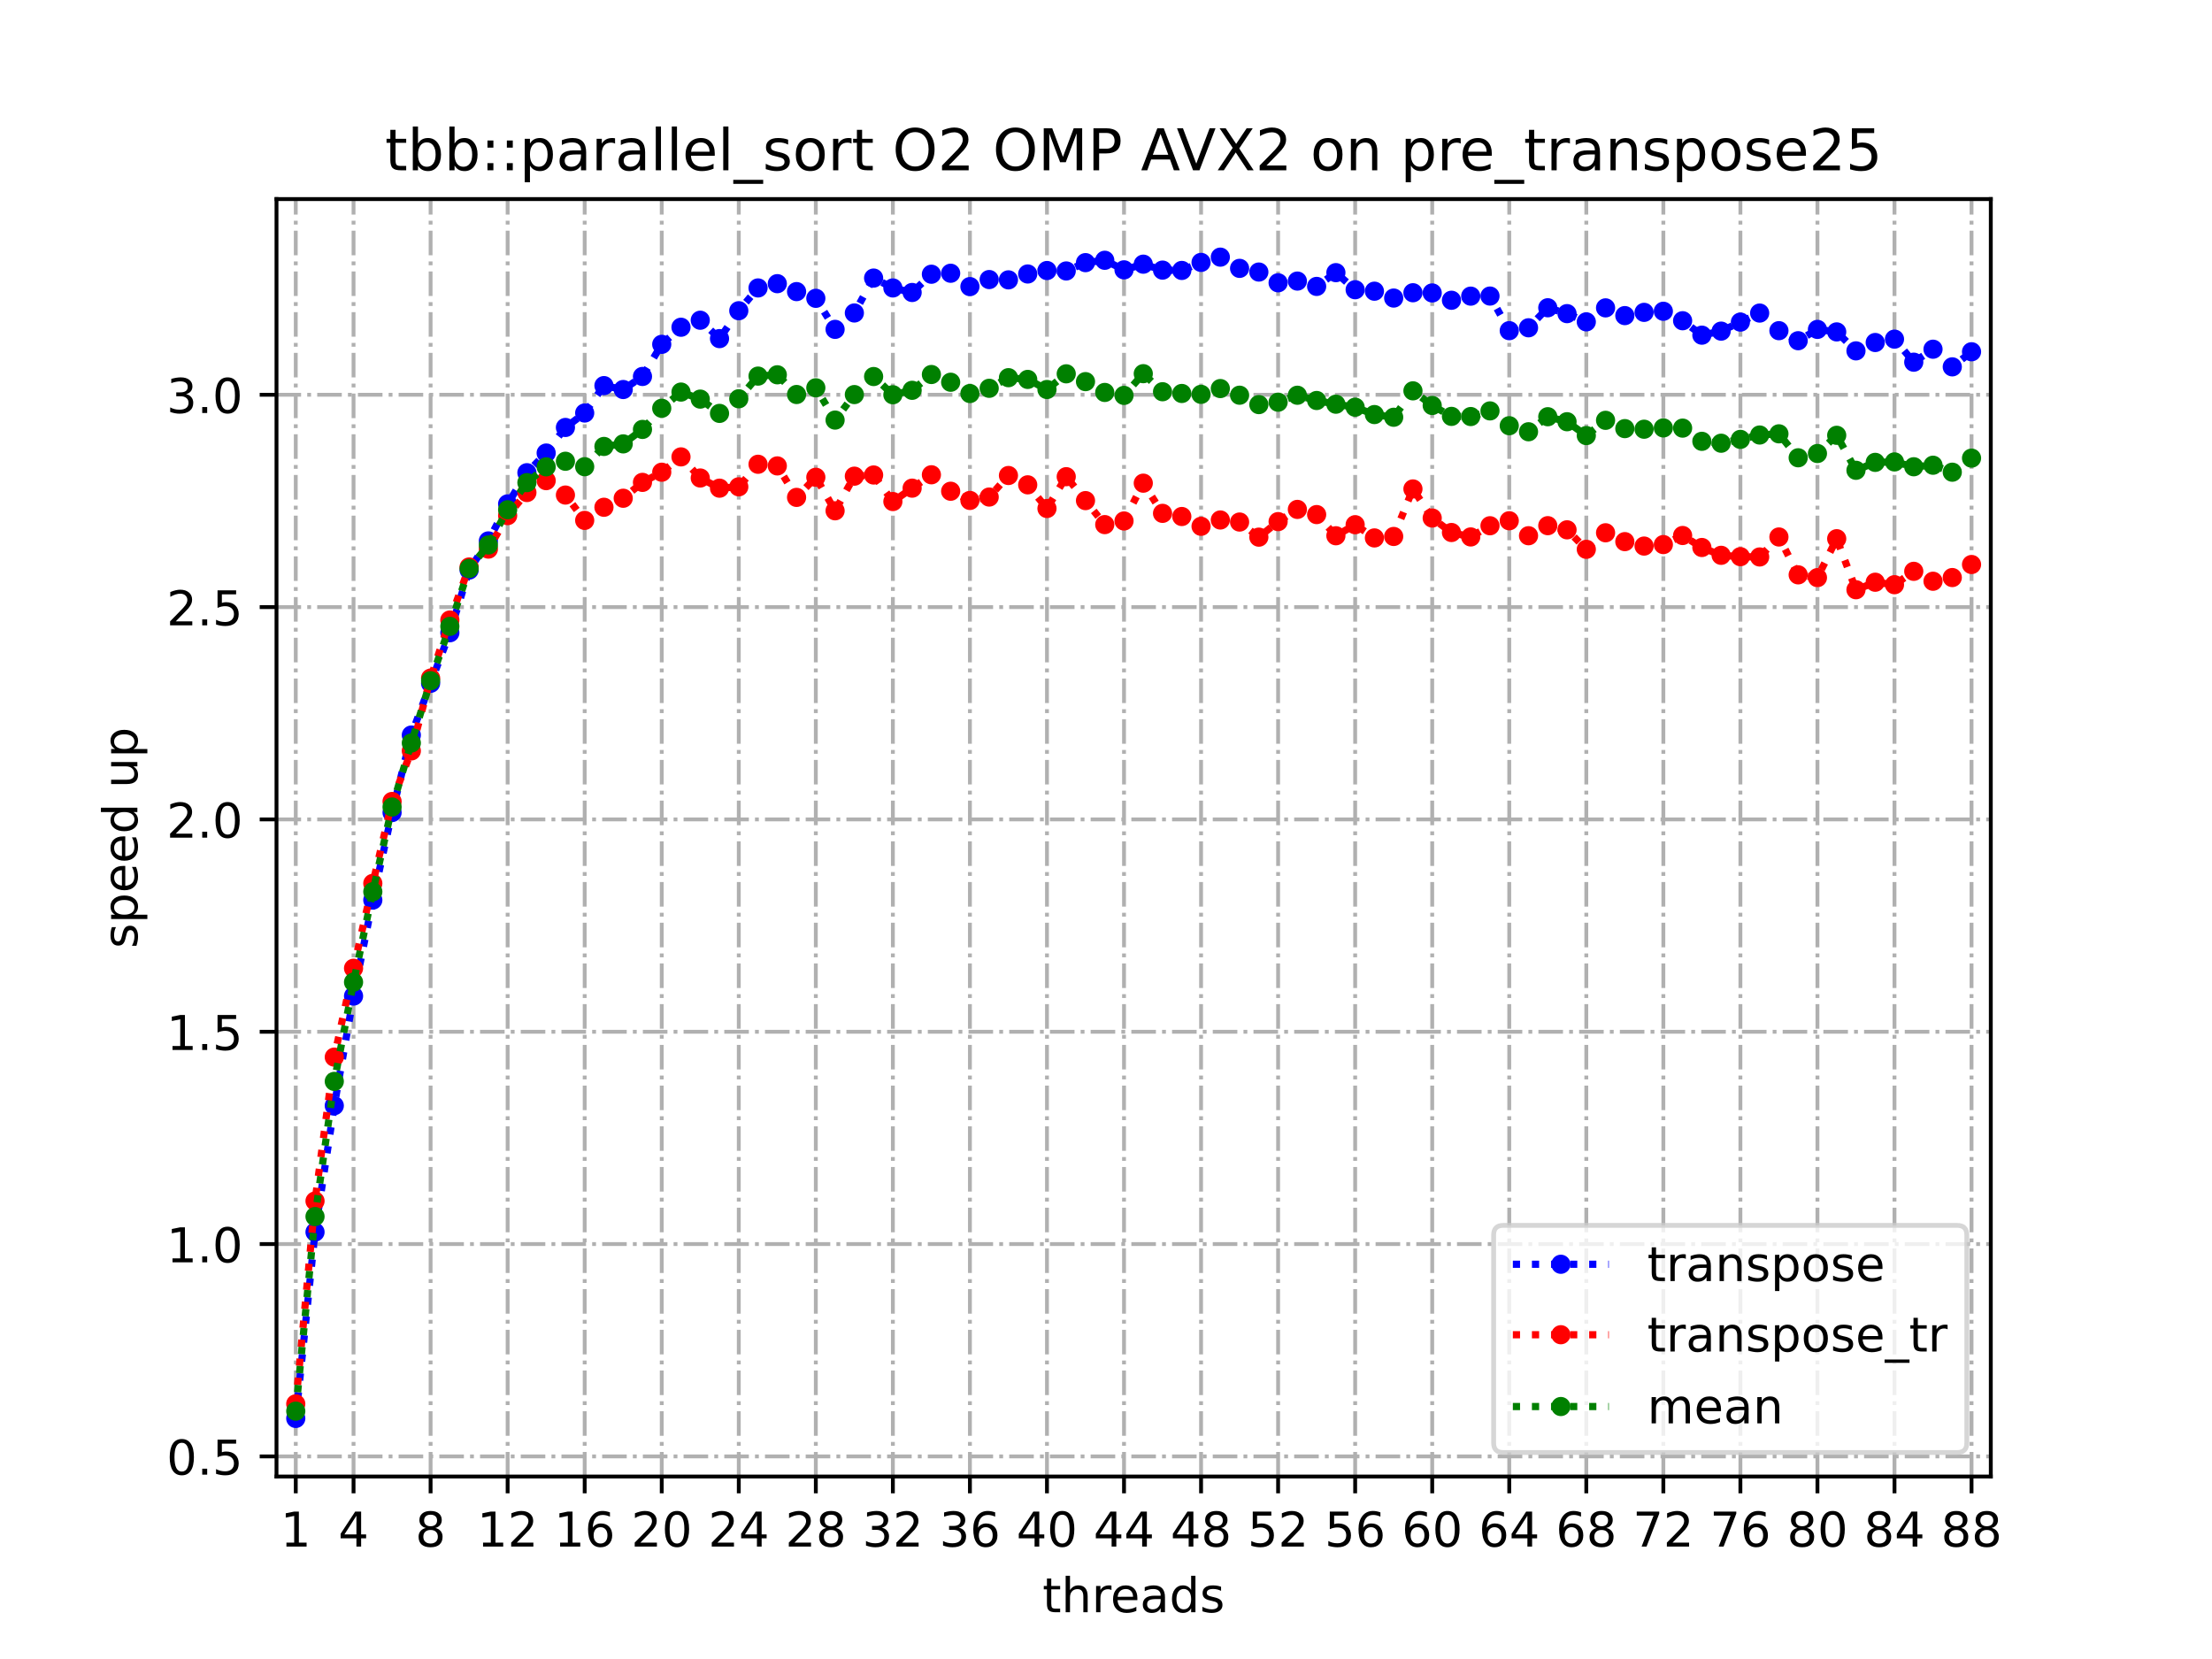 <?xml version="1.0" encoding="utf-8" standalone="no"?>
<!DOCTYPE svg PUBLIC "-//W3C//DTD SVG 1.1//EN"
  "http://www.w3.org/Graphics/SVG/1.1/DTD/svg11.dtd">
<!-- Created with matplotlib (https://matplotlib.org/) -->
<svg height="345.6pt" version="1.1" viewBox="0 0 460.8 345.6" width="460.8pt" xmlns="http://www.w3.org/2000/svg" xmlns:xlink="http://www.w3.org/1999/xlink">
 <defs>
  <style type="text/css">
*{stroke-linecap:butt;stroke-linejoin:round;}
  </style>
 </defs>
 <g id="figure_1">
  <g id="patch_1">
   <path d="M 0 345.6 
L 460.8 345.6 
L 460.8 0 
L 0 0 
z
" style="fill:#ffffff;"/>
  </g>
  <g id="axes_1">
   <g id="patch_2">
    <path d="M 57.6 307.584 
L 414.72 307.584 
L 414.72 41.472 
L 57.6 41.472 
z
" style="fill:#ffffff;"/>
   </g>
   <g id="matplotlib.axis_1">
    <g id="xtick_1">
     <g id="line2d_1">
      <path clip-path="url(#pd116cde557)" d="M 61.613 307.584 
L 61.613 41.472 
" style="fill:none;stroke:#b0b0b0;stroke-dasharray:5.12,1.28,0.8,1.28;stroke-dashoffset:0;stroke-width:0.8;"/>
     </g>
     <g id="line2d_2">
      <defs>
       <path d="M 0 0 
L 0 3.5 
" id="m52cd070dc1" style="stroke:#000000;stroke-width:0.8;"/>
      </defs>
      <g>
       <use style="stroke:#000000;stroke-width:0.8;" x="61.613" xlink:href="#m52cd070dc1" y="307.584"/>
      </g>
     </g>
     <g id="text_1">
      <!-- 1 -->
      <defs>
       <path d="M 12.406 8.297 
L 28.516 8.297 
L 28.516 63.922 
L 10.984 60.406 
L 10.984 69.391 
L 28.422 72.906 
L 38.281 72.906 
L 38.281 8.297 
L 54.391 8.297 
L 54.391 0 
L 12.406 0 
z
" id="DejaVuSans-49"/>
      </defs>
      <g transform="translate(58.431 322.182)scale(0.1 -0.1)">
       <use xlink:href="#DejaVuSans-49"/>
      </g>
     </g>
    </g>
    <g id="xtick_2">
     <g id="line2d_3">
      <path clip-path="url(#pd116cde557)" d="M 73.65 307.584 
L 73.65 41.472 
" style="fill:none;stroke:#b0b0b0;stroke-dasharray:5.12,1.28,0.8,1.28;stroke-dashoffset:0;stroke-width:0.8;"/>
     </g>
     <g id="line2d_4">
      <g>
       <use style="stroke:#000000;stroke-width:0.8;" x="73.65" xlink:href="#m52cd070dc1" y="307.584"/>
      </g>
     </g>
     <g id="text_2">
      <!-- 4 -->
      <defs>
       <path d="M 37.797 64.312 
L 12.891 25.391 
L 37.797 25.391 
z
M 35.203 72.906 
L 47.609 72.906 
L 47.609 25.391 
L 58.016 25.391 
L 58.016 17.188 
L 47.609 17.188 
L 47.609 0 
L 37.797 0 
L 37.797 17.188 
L 4.891 17.188 
L 4.891 26.703 
z
" id="DejaVuSans-52"/>
      </defs>
      <g transform="translate(70.469 322.182)scale(0.1 -0.1)">
       <use xlink:href="#DejaVuSans-52"/>
      </g>
     </g>
    </g>
    <g id="xtick_3">
     <g id="line2d_5">
      <path clip-path="url(#pd116cde557)" d="M 89.701 307.584 
L 89.701 41.472 
" style="fill:none;stroke:#b0b0b0;stroke-dasharray:5.12,1.28,0.8,1.28;stroke-dashoffset:0;stroke-width:0.8;"/>
     </g>
     <g id="line2d_6">
      <g>
       <use style="stroke:#000000;stroke-width:0.8;" x="89.701" xlink:href="#m52cd070dc1" y="307.584"/>
      </g>
     </g>
     <g id="text_3">
      <!-- 8 -->
      <defs>
       <path d="M 31.781 34.625 
Q 24.75 34.625 20.719 30.859 
Q 16.703 27.094 16.703 20.516 
Q 16.703 13.922 20.719 10.156 
Q 24.75 6.391 31.781 6.391 
Q 38.812 6.391 42.859 10.172 
Q 46.922 13.969 46.922 20.516 
Q 46.922 27.094 42.891 30.859 
Q 38.875 34.625 31.781 34.625 
z
M 21.922 38.812 
Q 15.578 40.375 12.031 44.719 
Q 8.5 49.078 8.5 55.328 
Q 8.5 64.062 14.719 69.141 
Q 20.953 74.219 31.781 74.219 
Q 42.672 74.219 48.875 69.141 
Q 55.078 64.062 55.078 55.328 
Q 55.078 49.078 51.531 44.719 
Q 48 40.375 41.703 38.812 
Q 48.828 37.156 52.797 32.312 
Q 56.781 27.484 56.781 20.516 
Q 56.781 9.906 50.312 4.234 
Q 43.844 -1.422 31.781 -1.422 
Q 19.734 -1.422 13.25 4.234 
Q 6.781 9.906 6.781 20.516 
Q 6.781 27.484 10.781 32.312 
Q 14.797 37.156 21.922 38.812 
z
M 18.312 54.391 
Q 18.312 48.734 21.844 45.562 
Q 25.391 42.391 31.781 42.391 
Q 38.141 42.391 41.719 45.562 
Q 45.312 48.734 45.312 54.391 
Q 45.312 60.062 41.719 63.234 
Q 38.141 66.406 31.781 66.406 
Q 25.391 66.406 21.844 63.234 
Q 18.312 60.062 18.312 54.391 
z
" id="DejaVuSans-56"/>
      </defs>
      <g transform="translate(86.519 322.182)scale(0.1 -0.1)">
       <use xlink:href="#DejaVuSans-56"/>
      </g>
     </g>
    </g>
    <g id="xtick_4">
     <g id="line2d_7">
      <path clip-path="url(#pd116cde557)" d="M 105.751 307.584 
L 105.751 41.472 
" style="fill:none;stroke:#b0b0b0;stroke-dasharray:5.12,1.28,0.8,1.28;stroke-dashoffset:0;stroke-width:0.8;"/>
     </g>
     <g id="line2d_8">
      <g>
       <use style="stroke:#000000;stroke-width:0.8;" x="105.751" xlink:href="#m52cd070dc1" y="307.584"/>
      </g>
     </g>
     <g id="text_4">
      <!-- 12 -->
      <defs>
       <path d="M 19.188 8.297 
L 53.609 8.297 
L 53.609 0 
L 7.328 0 
L 7.328 8.297 
Q 12.938 14.109 22.625 23.891 
Q 32.328 33.688 34.812 36.531 
Q 39.547 41.844 41.422 45.531 
Q 43.312 49.219 43.312 52.781 
Q 43.312 58.594 39.234 62.25 
Q 35.156 65.922 28.609 65.922 
Q 23.969 65.922 18.812 64.312 
Q 13.672 62.703 7.812 59.422 
L 7.812 69.391 
Q 13.766 71.781 18.938 73 
Q 24.125 74.219 28.422 74.219 
Q 39.75 74.219 46.484 68.547 
Q 53.219 62.891 53.219 53.422 
Q 53.219 48.922 51.531 44.891 
Q 49.859 40.875 45.406 35.406 
Q 44.188 33.984 37.641 27.219 
Q 31.109 20.453 19.188 8.297 
z
" id="DejaVuSans-50"/>
      </defs>
      <g transform="translate(99.389 322.182)scale(0.1 -0.1)">
       <use xlink:href="#DejaVuSans-49"/>
       <use x="63.623" xlink:href="#DejaVuSans-50"/>
      </g>
     </g>
    </g>
    <g id="xtick_5">
     <g id="line2d_9">
      <path clip-path="url(#pd116cde557)" d="M 121.801 307.584 
L 121.801 41.472 
" style="fill:none;stroke:#b0b0b0;stroke-dasharray:5.12,1.28,0.8,1.28;stroke-dashoffset:0;stroke-width:0.8;"/>
     </g>
     <g id="line2d_10">
      <g>
       <use style="stroke:#000000;stroke-width:0.8;" x="121.801" xlink:href="#m52cd070dc1" y="307.584"/>
      </g>
     </g>
     <g id="text_5">
      <!-- 16 -->
      <defs>
       <path d="M 33.016 40.375 
Q 26.375 40.375 22.484 35.828 
Q 18.609 31.297 18.609 23.391 
Q 18.609 15.531 22.484 10.953 
Q 26.375 6.391 33.016 6.391 
Q 39.656 6.391 43.531 10.953 
Q 47.406 15.531 47.406 23.391 
Q 47.406 31.297 43.531 35.828 
Q 39.656 40.375 33.016 40.375 
z
M 52.594 71.297 
L 52.594 62.312 
Q 48.875 64.062 45.094 64.984 
Q 41.312 65.922 37.594 65.922 
Q 27.828 65.922 22.672 59.328 
Q 17.531 52.734 16.797 39.406 
Q 19.672 43.656 24.016 45.922 
Q 28.375 48.188 33.594 48.188 
Q 44.578 48.188 50.953 41.516 
Q 57.328 34.859 57.328 23.391 
Q 57.328 12.156 50.688 5.359 
Q 44.047 -1.422 33.016 -1.422 
Q 20.359 -1.422 13.672 8.266 
Q 6.984 17.969 6.984 36.375 
Q 6.984 53.656 15.188 63.938 
Q 23.391 74.219 37.203 74.219 
Q 40.922 74.219 44.703 73.484 
Q 48.484 72.75 52.594 71.297 
z
" id="DejaVuSans-54"/>
      </defs>
      <g transform="translate(115.439 322.182)scale(0.1 -0.1)">
       <use xlink:href="#DejaVuSans-49"/>
       <use x="63.623" xlink:href="#DejaVuSans-54"/>
      </g>
     </g>
    </g>
    <g id="xtick_6">
     <g id="line2d_11">
      <path clip-path="url(#pd116cde557)" d="M 137.852 307.584 
L 137.852 41.472 
" style="fill:none;stroke:#b0b0b0;stroke-dasharray:5.12,1.28,0.8,1.28;stroke-dashoffset:0;stroke-width:0.8;"/>
     </g>
     <g id="line2d_12">
      <g>
       <use style="stroke:#000000;stroke-width:0.8;" x="137.852" xlink:href="#m52cd070dc1" y="307.584"/>
      </g>
     </g>
     <g id="text_6">
      <!-- 20 -->
      <defs>
       <path d="M 31.781 66.406 
Q 24.172 66.406 20.328 58.906 
Q 16.5 51.422 16.5 36.375 
Q 16.5 21.391 20.328 13.891 
Q 24.172 6.391 31.781 6.391 
Q 39.453 6.391 43.281 13.891 
Q 47.125 21.391 47.125 36.375 
Q 47.125 51.422 43.281 58.906 
Q 39.453 66.406 31.781 66.406 
z
M 31.781 74.219 
Q 44.047 74.219 50.516 64.516 
Q 56.984 54.828 56.984 36.375 
Q 56.984 17.969 50.516 8.266 
Q 44.047 -1.422 31.781 -1.422 
Q 19.531 -1.422 13.062 8.266 
Q 6.594 17.969 6.594 36.375 
Q 6.594 54.828 13.062 64.516 
Q 19.531 74.219 31.781 74.219 
z
" id="DejaVuSans-48"/>
      </defs>
      <g transform="translate(131.489 322.182)scale(0.1 -0.1)">
       <use xlink:href="#DejaVuSans-50"/>
       <use x="63.623" xlink:href="#DejaVuSans-48"/>
      </g>
     </g>
    </g>
    <g id="xtick_7">
     <g id="line2d_13">
      <path clip-path="url(#pd116cde557)" d="M 153.902 307.584 
L 153.902 41.472 
" style="fill:none;stroke:#b0b0b0;stroke-dasharray:5.12,1.28,0.8,1.28;stroke-dashoffset:0;stroke-width:0.8;"/>
     </g>
     <g id="line2d_14">
      <g>
       <use style="stroke:#000000;stroke-width:0.8;" x="153.902" xlink:href="#m52cd070dc1" y="307.584"/>
      </g>
     </g>
     <g id="text_7">
      <!-- 24 -->
      <g transform="translate(147.54 322.182)scale(0.1 -0.1)">
       <use xlink:href="#DejaVuSans-50"/>
       <use x="63.623" xlink:href="#DejaVuSans-52"/>
      </g>
     </g>
    </g>
    <g id="xtick_8">
     <g id="line2d_15">
      <path clip-path="url(#pd116cde557)" d="M 169.952 307.584 
L 169.952 41.472 
" style="fill:none;stroke:#b0b0b0;stroke-dasharray:5.12,1.28,0.8,1.28;stroke-dashoffset:0;stroke-width:0.8;"/>
     </g>
     <g id="line2d_16">
      <g>
       <use style="stroke:#000000;stroke-width:0.8;" x="169.952" xlink:href="#m52cd070dc1" y="307.584"/>
      </g>
     </g>
     <g id="text_8">
      <!-- 28 -->
      <g transform="translate(163.59 322.182)scale(0.1 -0.1)">
       <use xlink:href="#DejaVuSans-50"/>
       <use x="63.623" xlink:href="#DejaVuSans-56"/>
      </g>
     </g>
    </g>
    <g id="xtick_9">
     <g id="line2d_17">
      <path clip-path="url(#pd116cde557)" d="M 186.003 307.584 
L 186.003 41.472 
" style="fill:none;stroke:#b0b0b0;stroke-dasharray:5.12,1.28,0.8,1.28;stroke-dashoffset:0;stroke-width:0.8;"/>
     </g>
     <g id="line2d_18">
      <g>
       <use style="stroke:#000000;stroke-width:0.8;" x="186.003" xlink:href="#m52cd070dc1" y="307.584"/>
      </g>
     </g>
     <g id="text_9">
      <!-- 32 -->
      <defs>
       <path d="M 40.578 39.312 
Q 47.656 37.797 51.625 33 
Q 55.609 28.219 55.609 21.188 
Q 55.609 10.406 48.188 4.484 
Q 40.766 -1.422 27.094 -1.422 
Q 22.516 -1.422 17.656 -0.516 
Q 12.797 0.391 7.625 2.203 
L 7.625 11.719 
Q 11.719 9.328 16.594 8.109 
Q 21.484 6.891 26.812 6.891 
Q 36.078 6.891 40.938 10.547 
Q 45.797 14.203 45.797 21.188 
Q 45.797 27.641 41.281 31.266 
Q 36.766 34.906 28.719 34.906 
L 20.219 34.906 
L 20.219 43.016 
L 29.109 43.016 
Q 36.375 43.016 40.234 45.922 
Q 44.094 48.828 44.094 54.297 
Q 44.094 59.906 40.109 62.906 
Q 36.141 65.922 28.719 65.922 
Q 24.656 65.922 20.016 65.031 
Q 15.375 64.156 9.812 62.312 
L 9.812 71.094 
Q 15.438 72.656 20.344 73.438 
Q 25.25 74.219 29.594 74.219 
Q 40.828 74.219 47.359 69.109 
Q 53.906 64.016 53.906 55.328 
Q 53.906 49.266 50.438 45.094 
Q 46.969 40.922 40.578 39.312 
z
" id="DejaVuSans-51"/>
      </defs>
      <g transform="translate(179.64 322.182)scale(0.1 -0.1)">
       <use xlink:href="#DejaVuSans-51"/>
       <use x="63.623" xlink:href="#DejaVuSans-50"/>
      </g>
     </g>
    </g>
    <g id="xtick_10">
     <g id="line2d_19">
      <path clip-path="url(#pd116cde557)" d="M 202.053 307.584 
L 202.053 41.472 
" style="fill:none;stroke:#b0b0b0;stroke-dasharray:5.12,1.28,0.8,1.28;stroke-dashoffset:0;stroke-width:0.8;"/>
     </g>
     <g id="line2d_20">
      <g>
       <use style="stroke:#000000;stroke-width:0.8;" x="202.053" xlink:href="#m52cd070dc1" y="307.584"/>
      </g>
     </g>
     <g id="text_10">
      <!-- 36 -->
      <g transform="translate(195.691 322.182)scale(0.1 -0.1)">
       <use xlink:href="#DejaVuSans-51"/>
       <use x="63.623" xlink:href="#DejaVuSans-54"/>
      </g>
     </g>
    </g>
    <g id="xtick_11">
     <g id="line2d_21">
      <path clip-path="url(#pd116cde557)" d="M 218.103 307.584 
L 218.103 41.472 
" style="fill:none;stroke:#b0b0b0;stroke-dasharray:5.12,1.28,0.8,1.28;stroke-dashoffset:0;stroke-width:0.8;"/>
     </g>
     <g id="line2d_22">
      <g>
       <use style="stroke:#000000;stroke-width:0.8;" x="218.103" xlink:href="#m52cd070dc1" y="307.584"/>
      </g>
     </g>
     <g id="text_11">
      <!-- 40 -->
      <g transform="translate(211.741 322.182)scale(0.1 -0.1)">
       <use xlink:href="#DejaVuSans-52"/>
       <use x="63.623" xlink:href="#DejaVuSans-48"/>
      </g>
     </g>
    </g>
    <g id="xtick_12">
     <g id="line2d_23">
      <path clip-path="url(#pd116cde557)" d="M 234.154 307.584 
L 234.154 41.472 
" style="fill:none;stroke:#b0b0b0;stroke-dasharray:5.12,1.28,0.8,1.28;stroke-dashoffset:0;stroke-width:0.8;"/>
     </g>
     <g id="line2d_24">
      <g>
       <use style="stroke:#000000;stroke-width:0.8;" x="234.154" xlink:href="#m52cd070dc1" y="307.584"/>
      </g>
     </g>
     <g id="text_12">
      <!-- 44 -->
      <g transform="translate(227.791 322.182)scale(0.1 -0.1)">
       <use xlink:href="#DejaVuSans-52"/>
       <use x="63.623" xlink:href="#DejaVuSans-52"/>
      </g>
     </g>
    </g>
    <g id="xtick_13">
     <g id="line2d_25">
      <path clip-path="url(#pd116cde557)" d="M 250.204 307.584 
L 250.204 41.472 
" style="fill:none;stroke:#b0b0b0;stroke-dasharray:5.12,1.28,0.8,1.28;stroke-dashoffset:0;stroke-width:0.8;"/>
     </g>
     <g id="line2d_26">
      <g>
       <use style="stroke:#000000;stroke-width:0.8;" x="250.204" xlink:href="#m52cd070dc1" y="307.584"/>
      </g>
     </g>
     <g id="text_13">
      <!-- 48 -->
      <g transform="translate(243.842 322.182)scale(0.1 -0.1)">
       <use xlink:href="#DejaVuSans-52"/>
       <use x="63.623" xlink:href="#DejaVuSans-56"/>
      </g>
     </g>
    </g>
    <g id="xtick_14">
     <g id="line2d_27">
      <path clip-path="url(#pd116cde557)" d="M 266.254 307.584 
L 266.254 41.472 
" style="fill:none;stroke:#b0b0b0;stroke-dasharray:5.12,1.28,0.8,1.28;stroke-dashoffset:0;stroke-width:0.8;"/>
     </g>
     <g id="line2d_28">
      <g>
       <use style="stroke:#000000;stroke-width:0.8;" x="266.254" xlink:href="#m52cd070dc1" y="307.584"/>
      </g>
     </g>
     <g id="text_14">
      <!-- 52 -->
      <defs>
       <path d="M 10.797 72.906 
L 49.516 72.906 
L 49.516 64.594 
L 19.828 64.594 
L 19.828 46.734 
Q 21.969 47.469 24.109 47.828 
Q 26.266 48.188 28.422 48.188 
Q 40.625 48.188 47.75 41.5 
Q 54.891 34.812 54.891 23.391 
Q 54.891 11.625 47.562 5.094 
Q 40.234 -1.422 26.906 -1.422 
Q 22.312 -1.422 17.547 -0.641 
Q 12.797 0.141 7.719 1.703 
L 7.719 11.625 
Q 12.109 9.234 16.797 8.062 
Q 21.484 6.891 26.703 6.891 
Q 35.156 6.891 40.078 11.328 
Q 45.016 15.766 45.016 23.391 
Q 45.016 31 40.078 35.438 
Q 35.156 39.891 26.703 39.891 
Q 22.75 39.891 18.812 39.016 
Q 14.891 38.141 10.797 36.281 
z
" id="DejaVuSans-53"/>
      </defs>
      <g transform="translate(259.892 322.182)scale(0.1 -0.1)">
       <use xlink:href="#DejaVuSans-53"/>
       <use x="63.623" xlink:href="#DejaVuSans-50"/>
      </g>
     </g>
    </g>
    <g id="xtick_15">
     <g id="line2d_29">
      <path clip-path="url(#pd116cde557)" d="M 282.305 307.584 
L 282.305 41.472 
" style="fill:none;stroke:#b0b0b0;stroke-dasharray:5.12,1.28,0.8,1.28;stroke-dashoffset:0;stroke-width:0.8;"/>
     </g>
     <g id="line2d_30">
      <g>
       <use style="stroke:#000000;stroke-width:0.8;" x="282.305" xlink:href="#m52cd070dc1" y="307.584"/>
      </g>
     </g>
     <g id="text_15">
      <!-- 56 -->
      <g transform="translate(275.942 322.182)scale(0.1 -0.1)">
       <use xlink:href="#DejaVuSans-53"/>
       <use x="63.623" xlink:href="#DejaVuSans-54"/>
      </g>
     </g>
    </g>
    <g id="xtick_16">
     <g id="line2d_31">
      <path clip-path="url(#pd116cde557)" d="M 298.355 307.584 
L 298.355 41.472 
" style="fill:none;stroke:#b0b0b0;stroke-dasharray:5.12,1.28,0.8,1.28;stroke-dashoffset:0;stroke-width:0.8;"/>
     </g>
     <g id="line2d_32">
      <g>
       <use style="stroke:#000000;stroke-width:0.8;" x="298.355" xlink:href="#m52cd070dc1" y="307.584"/>
      </g>
     </g>
     <g id="text_16">
      <!-- 60 -->
      <g transform="translate(291.993 322.182)scale(0.1 -0.1)">
       <use xlink:href="#DejaVuSans-54"/>
       <use x="63.623" xlink:href="#DejaVuSans-48"/>
      </g>
     </g>
    </g>
    <g id="xtick_17">
     <g id="line2d_33">
      <path clip-path="url(#pd116cde557)" d="M 314.405 307.584 
L 314.405 41.472 
" style="fill:none;stroke:#b0b0b0;stroke-dasharray:5.12,1.28,0.8,1.28;stroke-dashoffset:0;stroke-width:0.8;"/>
     </g>
     <g id="line2d_34">
      <g>
       <use style="stroke:#000000;stroke-width:0.8;" x="314.405" xlink:href="#m52cd070dc1" y="307.584"/>
      </g>
     </g>
     <g id="text_17">
      <!-- 64 -->
      <g transform="translate(308.043 322.182)scale(0.1 -0.1)">
       <use xlink:href="#DejaVuSans-54"/>
       <use x="63.623" xlink:href="#DejaVuSans-52"/>
      </g>
     </g>
    </g>
    <g id="xtick_18">
     <g id="line2d_35">
      <path clip-path="url(#pd116cde557)" d="M 330.456 307.584 
L 330.456 41.472 
" style="fill:none;stroke:#b0b0b0;stroke-dasharray:5.12,1.28,0.8,1.28;stroke-dashoffset:0;stroke-width:0.8;"/>
     </g>
     <g id="line2d_36">
      <g>
       <use style="stroke:#000000;stroke-width:0.8;" x="330.456" xlink:href="#m52cd070dc1" y="307.584"/>
      </g>
     </g>
     <g id="text_18">
      <!-- 68 -->
      <g transform="translate(324.093 322.182)scale(0.1 -0.1)">
       <use xlink:href="#DejaVuSans-54"/>
       <use x="63.623" xlink:href="#DejaVuSans-56"/>
      </g>
     </g>
    </g>
    <g id="xtick_19">
     <g id="line2d_37">
      <path clip-path="url(#pd116cde557)" d="M 346.506 307.584 
L 346.506 41.472 
" style="fill:none;stroke:#b0b0b0;stroke-dasharray:5.12,1.28,0.8,1.28;stroke-dashoffset:0;stroke-width:0.8;"/>
     </g>
     <g id="line2d_38">
      <g>
       <use style="stroke:#000000;stroke-width:0.8;" x="346.506" xlink:href="#m52cd070dc1" y="307.584"/>
      </g>
     </g>
     <g id="text_19">
      <!-- 72 -->
      <defs>
       <path d="M 8.203 72.906 
L 55.078 72.906 
L 55.078 68.703 
L 28.609 0 
L 18.312 0 
L 43.219 64.594 
L 8.203 64.594 
z
" id="DejaVuSans-55"/>
      </defs>
      <g transform="translate(340.144 322.182)scale(0.1 -0.1)">
       <use xlink:href="#DejaVuSans-55"/>
       <use x="63.623" xlink:href="#DejaVuSans-50"/>
      </g>
     </g>
    </g>
    <g id="xtick_20">
     <g id="line2d_39">
      <path clip-path="url(#pd116cde557)" d="M 362.556 307.584 
L 362.556 41.472 
" style="fill:none;stroke:#b0b0b0;stroke-dasharray:5.12,1.28,0.8,1.28;stroke-dashoffset:0;stroke-width:0.8;"/>
     </g>
     <g id="line2d_40">
      <g>
       <use style="stroke:#000000;stroke-width:0.8;" x="362.556" xlink:href="#m52cd070dc1" y="307.584"/>
      </g>
     </g>
     <g id="text_20">
      <!-- 76 -->
      <g transform="translate(356.194 322.182)scale(0.1 -0.1)">
       <use xlink:href="#DejaVuSans-55"/>
       <use x="63.623" xlink:href="#DejaVuSans-54"/>
      </g>
     </g>
    </g>
    <g id="xtick_21">
     <g id="line2d_41">
      <path clip-path="url(#pd116cde557)" d="M 378.607 307.584 
L 378.607 41.472 
" style="fill:none;stroke:#b0b0b0;stroke-dasharray:5.12,1.28,0.8,1.28;stroke-dashoffset:0;stroke-width:0.8;"/>
     </g>
     <g id="line2d_42">
      <g>
       <use style="stroke:#000000;stroke-width:0.8;" x="378.607" xlink:href="#m52cd070dc1" y="307.584"/>
      </g>
     </g>
     <g id="text_21">
      <!-- 80 -->
      <g transform="translate(372.244 322.182)scale(0.1 -0.1)">
       <use xlink:href="#DejaVuSans-56"/>
       <use x="63.623" xlink:href="#DejaVuSans-48"/>
      </g>
     </g>
    </g>
    <g id="xtick_22">
     <g id="line2d_43">
      <path clip-path="url(#pd116cde557)" d="M 394.657 307.584 
L 394.657 41.472 
" style="fill:none;stroke:#b0b0b0;stroke-dasharray:5.12,1.28,0.8,1.28;stroke-dashoffset:0;stroke-width:0.8;"/>
     </g>
     <g id="line2d_44">
      <g>
       <use style="stroke:#000000;stroke-width:0.8;" x="394.657" xlink:href="#m52cd070dc1" y="307.584"/>
      </g>
     </g>
     <g id="text_22">
      <!-- 84 -->
      <g transform="translate(388.295 322.182)scale(0.1 -0.1)">
       <use xlink:href="#DejaVuSans-56"/>
       <use x="63.623" xlink:href="#DejaVuSans-52"/>
      </g>
     </g>
    </g>
    <g id="xtick_23">
     <g id="line2d_45">
      <path clip-path="url(#pd116cde557)" d="M 410.707 307.584 
L 410.707 41.472 
" style="fill:none;stroke:#b0b0b0;stroke-dasharray:5.12,1.28,0.8,1.28;stroke-dashoffset:0;stroke-width:0.8;"/>
     </g>
     <g id="line2d_46">
      <g>
       <use style="stroke:#000000;stroke-width:0.8;" x="410.707" xlink:href="#m52cd070dc1" y="307.584"/>
      </g>
     </g>
     <g id="text_23">
      <!-- 88 -->
      <g transform="translate(404.345 322.182)scale(0.1 -0.1)">
       <use xlink:href="#DejaVuSans-56"/>
       <use x="63.623" xlink:href="#DejaVuSans-56"/>
      </g>
     </g>
    </g>
    <g id="text_24">
     <!-- threads -->
     <defs>
      <path d="M 18.312 70.219 
L 18.312 54.688 
L 36.812 54.688 
L 36.812 47.703 
L 18.312 47.703 
L 18.312 18.016 
Q 18.312 11.328 20.141 9.422 
Q 21.969 7.516 27.594 7.516 
L 36.812 7.516 
L 36.812 0 
L 27.594 0 
Q 17.188 0 13.234 3.875 
Q 9.281 7.766 9.281 18.016 
L 9.281 47.703 
L 2.688 47.703 
L 2.688 54.688 
L 9.281 54.688 
L 9.281 70.219 
z
" id="DejaVuSans-116"/>
      <path d="M 54.891 33.016 
L 54.891 0 
L 45.906 0 
L 45.906 32.719 
Q 45.906 40.484 42.875 44.328 
Q 39.844 48.188 33.797 48.188 
Q 26.516 48.188 22.312 43.547 
Q 18.109 38.922 18.109 30.906 
L 18.109 0 
L 9.078 0 
L 9.078 75.984 
L 18.109 75.984 
L 18.109 46.188 
Q 21.344 51.125 25.703 53.562 
Q 30.078 56 35.797 56 
Q 45.219 56 50.047 50.172 
Q 54.891 44.344 54.891 33.016 
z
" id="DejaVuSans-104"/>
      <path d="M 41.109 46.297 
Q 39.594 47.172 37.812 47.578 
Q 36.031 48 33.891 48 
Q 26.266 48 22.188 43.047 
Q 18.109 38.094 18.109 28.812 
L 18.109 0 
L 9.078 0 
L 9.078 54.688 
L 18.109 54.688 
L 18.109 46.188 
Q 20.953 51.172 25.484 53.578 
Q 30.031 56 36.531 56 
Q 37.453 56 38.578 55.875 
Q 39.703 55.766 41.062 55.516 
z
" id="DejaVuSans-114"/>
      <path d="M 56.203 29.594 
L 56.203 25.203 
L 14.891 25.203 
Q 15.484 15.922 20.484 11.062 
Q 25.484 6.203 34.422 6.203 
Q 39.594 6.203 44.453 7.469 
Q 49.312 8.734 54.109 11.281 
L 54.109 2.781 
Q 49.266 0.734 44.188 -0.344 
Q 39.109 -1.422 33.891 -1.422 
Q 20.797 -1.422 13.156 6.188 
Q 5.516 13.812 5.516 26.812 
Q 5.516 40.234 12.766 48.109 
Q 20.016 56 32.328 56 
Q 43.359 56 49.781 48.891 
Q 56.203 41.797 56.203 29.594 
z
M 47.219 32.234 
Q 47.125 39.594 43.094 43.984 
Q 39.062 48.391 32.422 48.391 
Q 24.906 48.391 20.391 44.141 
Q 15.875 39.891 15.188 32.172 
z
" id="DejaVuSans-101"/>
      <path d="M 34.281 27.484 
Q 23.391 27.484 19.188 25 
Q 14.984 22.516 14.984 16.5 
Q 14.984 11.719 18.141 8.906 
Q 21.297 6.109 26.703 6.109 
Q 34.188 6.109 38.703 11.406 
Q 43.219 16.703 43.219 25.484 
L 43.219 27.484 
z
M 52.203 31.203 
L 52.203 0 
L 43.219 0 
L 43.219 8.297 
Q 40.141 3.328 35.547 0.953 
Q 30.953 -1.422 24.312 -1.422 
Q 15.922 -1.422 10.953 3.297 
Q 6 8.016 6 15.922 
Q 6 25.141 12.172 29.828 
Q 18.359 34.516 30.609 34.516 
L 43.219 34.516 
L 43.219 35.406 
Q 43.219 41.609 39.141 45 
Q 35.062 48.391 27.688 48.391 
Q 23 48.391 18.547 47.266 
Q 14.109 46.141 10.016 43.891 
L 10.016 52.203 
Q 14.938 54.109 19.578 55.047 
Q 24.219 56 28.609 56 
Q 40.484 56 46.344 49.844 
Q 52.203 43.703 52.203 31.203 
z
" id="DejaVuSans-97"/>
      <path d="M 45.406 46.391 
L 45.406 75.984 
L 54.391 75.984 
L 54.391 0 
L 45.406 0 
L 45.406 8.203 
Q 42.578 3.328 38.25 0.953 
Q 33.938 -1.422 27.875 -1.422 
Q 17.969 -1.422 11.734 6.484 
Q 5.516 14.406 5.516 27.297 
Q 5.516 40.188 11.734 48.094 
Q 17.969 56 27.875 56 
Q 33.938 56 38.25 53.625 
Q 42.578 51.266 45.406 46.391 
z
M 14.797 27.297 
Q 14.797 17.391 18.875 11.75 
Q 22.953 6.109 30.078 6.109 
Q 37.203 6.109 41.297 11.75 
Q 45.406 17.391 45.406 27.297 
Q 45.406 37.203 41.297 42.844 
Q 37.203 48.484 30.078 48.484 
Q 22.953 48.484 18.875 42.844 
Q 14.797 37.203 14.797 27.297 
z
" id="DejaVuSans-100"/>
      <path d="M 44.281 53.078 
L 44.281 44.578 
Q 40.484 46.531 36.375 47.5 
Q 32.281 48.484 27.875 48.484 
Q 21.188 48.484 17.844 46.438 
Q 14.5 44.391 14.5 40.281 
Q 14.5 37.156 16.891 35.375 
Q 19.281 33.594 26.516 31.984 
L 29.594 31.297 
Q 39.156 29.25 43.188 25.516 
Q 47.219 21.781 47.219 15.094 
Q 47.219 7.469 41.188 3.016 
Q 35.156 -1.422 24.609 -1.422 
Q 20.219 -1.422 15.453 -0.562 
Q 10.688 0.297 5.422 2 
L 5.422 11.281 
Q 10.406 8.688 15.234 7.391 
Q 20.062 6.109 24.812 6.109 
Q 31.156 6.109 34.562 8.281 
Q 37.984 10.453 37.984 14.406 
Q 37.984 18.062 35.516 20.016 
Q 33.062 21.969 24.703 23.781 
L 21.578 24.516 
Q 13.234 26.266 9.516 29.906 
Q 5.812 33.547 5.812 39.891 
Q 5.812 47.609 11.281 51.797 
Q 16.75 56 26.812 56 
Q 31.781 56 36.172 55.266 
Q 40.578 54.547 44.281 53.078 
z
" id="DejaVuSans-115"/>
     </defs>
     <g transform="translate(217.169 335.861)scale(0.1 -0.1)">
      <use xlink:href="#DejaVuSans-116"/>
      <use x="39.209" xlink:href="#DejaVuSans-104"/>
      <use x="102.588" xlink:href="#DejaVuSans-114"/>
      <use x="141.451" xlink:href="#DejaVuSans-101"/>
      <use x="202.975" xlink:href="#DejaVuSans-97"/>
      <use x="264.254" xlink:href="#DejaVuSans-100"/>
      <use x="327.73" xlink:href="#DejaVuSans-115"/>
     </g>
    </g>
   </g>
   <g id="matplotlib.axis_2">
    <g id="ytick_1">
     <g id="line2d_47">
      <path clip-path="url(#pd116cde557)" d="M 57.6 303.396 
L 414.72 303.396 
" style="fill:none;stroke:#b0b0b0;stroke-dasharray:5.12,1.28,0.8,1.28;stroke-dashoffset:0;stroke-width:0.8;"/>
     </g>
     <g id="line2d_48">
      <defs>
       <path d="M 0 0 
L -3.5 0 
" id="m345adfd54a" style="stroke:#000000;stroke-width:0.8;"/>
      </defs>
      <g>
       <use style="stroke:#000000;stroke-width:0.8;" x="57.6" xlink:href="#m345adfd54a" y="303.396"/>
      </g>
     </g>
     <g id="text_25">
      <!-- 0.5 -->
      <defs>
       <path d="M 10.688 12.406 
L 21 12.406 
L 21 0 
L 10.688 0 
z
" id="DejaVuSans-46"/>
      </defs>
      <g transform="translate(34.697 307.196)scale(0.1 -0.1)">
       <use xlink:href="#DejaVuSans-48"/>
       <use x="63.623" xlink:href="#DejaVuSans-46"/>
       <use x="95.41" xlink:href="#DejaVuSans-53"/>
      </g>
     </g>
    </g>
    <g id="ytick_2">
     <g id="line2d_49">
      <path clip-path="url(#pd116cde557)" d="M 57.6 259.165 
L 414.72 259.165 
" style="fill:none;stroke:#b0b0b0;stroke-dasharray:5.12,1.28,0.8,1.28;stroke-dashoffset:0;stroke-width:0.8;"/>
     </g>
     <g id="line2d_50">
      <g>
       <use style="stroke:#000000;stroke-width:0.8;" x="57.6" xlink:href="#m345adfd54a" y="259.165"/>
      </g>
     </g>
     <g id="text_26">
      <!-- 1.0 -->
      <g transform="translate(34.697 262.964)scale(0.1 -0.1)">
       <use xlink:href="#DejaVuSans-49"/>
       <use x="63.623" xlink:href="#DejaVuSans-46"/>
       <use x="95.41" xlink:href="#DejaVuSans-48"/>
      </g>
     </g>
    </g>
    <g id="ytick_3">
     <g id="line2d_51">
      <path clip-path="url(#pd116cde557)" d="M 57.6 214.933 
L 414.72 214.933 
" style="fill:none;stroke:#b0b0b0;stroke-dasharray:5.12,1.28,0.8,1.28;stroke-dashoffset:0;stroke-width:0.8;"/>
     </g>
     <g id="line2d_52">
      <g>
       <use style="stroke:#000000;stroke-width:0.8;" x="57.6" xlink:href="#m345adfd54a" y="214.933"/>
      </g>
     </g>
     <g id="text_27">
      <!-- 1.5 -->
      <g transform="translate(34.697 218.732)scale(0.1 -0.1)">
       <use xlink:href="#DejaVuSans-49"/>
       <use x="63.623" xlink:href="#DejaVuSans-46"/>
       <use x="95.41" xlink:href="#DejaVuSans-53"/>
      </g>
     </g>
    </g>
    <g id="ytick_4">
     <g id="line2d_53">
      <path clip-path="url(#pd116cde557)" d="M 57.6 170.701 
L 414.72 170.701 
" style="fill:none;stroke:#b0b0b0;stroke-dasharray:5.12,1.28,0.8,1.28;stroke-dashoffset:0;stroke-width:0.8;"/>
     </g>
     <g id="line2d_54">
      <g>
       <use style="stroke:#000000;stroke-width:0.8;" x="57.6" xlink:href="#m345adfd54a" y="170.701"/>
      </g>
     </g>
     <g id="text_28">
      <!-- 2.0 -->
      <g transform="translate(34.697 174.5)scale(0.1 -0.1)">
       <use xlink:href="#DejaVuSans-50"/>
       <use x="63.623" xlink:href="#DejaVuSans-46"/>
       <use x="95.41" xlink:href="#DejaVuSans-48"/>
      </g>
     </g>
    </g>
    <g id="ytick_5">
     <g id="line2d_55">
      <path clip-path="url(#pd116cde557)" d="M 57.6 126.469 
L 414.72 126.469 
" style="fill:none;stroke:#b0b0b0;stroke-dasharray:5.12,1.28,0.8,1.28;stroke-dashoffset:0;stroke-width:0.8;"/>
     </g>
     <g id="line2d_56">
      <g>
       <use style="stroke:#000000;stroke-width:0.8;" x="57.6" xlink:href="#m345adfd54a" y="126.469"/>
      </g>
     </g>
     <g id="text_29">
      <!-- 2.5 -->
      <g transform="translate(34.697 130.268)scale(0.1 -0.1)">
       <use xlink:href="#DejaVuSans-50"/>
       <use x="63.623" xlink:href="#DejaVuSans-46"/>
       <use x="95.41" xlink:href="#DejaVuSans-53"/>
      </g>
     </g>
    </g>
    <g id="ytick_6">
     <g id="line2d_57">
      <path clip-path="url(#pd116cde557)" d="M 57.6 82.237 
L 414.72 82.237 
" style="fill:none;stroke:#b0b0b0;stroke-dasharray:5.12,1.28,0.8,1.28;stroke-dashoffset:0;stroke-width:0.8;"/>
     </g>
     <g id="line2d_58">
      <g>
       <use style="stroke:#000000;stroke-width:0.8;" x="57.6" xlink:href="#m345adfd54a" y="82.237"/>
      </g>
     </g>
     <g id="text_30">
      <!-- 3.0 -->
      <g transform="translate(34.697 86.036)scale(0.1 -0.1)">
       <use xlink:href="#DejaVuSans-51"/>
       <use x="63.623" xlink:href="#DejaVuSans-46"/>
       <use x="95.41" xlink:href="#DejaVuSans-48"/>
      </g>
     </g>
    </g>
    <g id="text_31">
     <!-- speed up -->
     <defs>
      <path d="M 18.109 8.203 
L 18.109 -20.797 
L 9.078 -20.797 
L 9.078 54.688 
L 18.109 54.688 
L 18.109 46.391 
Q 20.953 51.266 25.266 53.625 
Q 29.594 56 35.594 56 
Q 45.562 56 51.781 48.094 
Q 58.016 40.188 58.016 27.297 
Q 58.016 14.406 51.781 6.484 
Q 45.562 -1.422 35.594 -1.422 
Q 29.594 -1.422 25.266 0.953 
Q 20.953 3.328 18.109 8.203 
z
M 48.688 27.297 
Q 48.688 37.203 44.609 42.844 
Q 40.531 48.484 33.406 48.484 
Q 26.266 48.484 22.188 42.844 
Q 18.109 37.203 18.109 27.297 
Q 18.109 17.391 22.188 11.75 
Q 26.266 6.109 33.406 6.109 
Q 40.531 6.109 44.609 11.75 
Q 48.688 17.391 48.688 27.297 
z
" id="DejaVuSans-112"/>
      <path id="DejaVuSans-32"/>
      <path d="M 8.5 21.578 
L 8.5 54.688 
L 17.484 54.688 
L 17.484 21.922 
Q 17.484 14.156 20.5 10.266 
Q 23.531 6.391 29.594 6.391 
Q 36.859 6.391 41.078 11.031 
Q 45.312 15.672 45.312 23.688 
L 45.312 54.688 
L 54.297 54.688 
L 54.297 0 
L 45.312 0 
L 45.312 8.406 
Q 42.047 3.422 37.719 1 
Q 33.406 -1.422 27.688 -1.422 
Q 18.266 -1.422 13.375 4.438 
Q 8.5 10.297 8.5 21.578 
z
M 31.109 56 
z
" id="DejaVuSans-117"/>
     </defs>
     <g transform="translate(28.617 197.566)rotate(-90)scale(0.1 -0.1)">
      <use xlink:href="#DejaVuSans-115"/>
      <use x="52.1" xlink:href="#DejaVuSans-112"/>
      <use x="115.576" xlink:href="#DejaVuSans-101"/>
      <use x="177.1" xlink:href="#DejaVuSans-101"/>
      <use x="238.623" xlink:href="#DejaVuSans-100"/>
      <use x="302.1" xlink:href="#DejaVuSans-32"/>
      <use x="333.887" xlink:href="#DejaVuSans-117"/>
      <use x="397.266" xlink:href="#DejaVuSans-112"/>
     </g>
    </g>
   </g>
   <g id="line2d_59">
    <path clip-path="url(#pd116cde557)" d="M 61.613 295.488 
L 65.625 256.664 
L 69.638 230.332 
L 73.65 207.501 
L 77.663 187.5 
L 81.676 169.27 
L 85.688 153.127 
L 89.701 142.345 
L 93.713 131.811 
L 97.726 118.752 
L 101.738 112.683 
L 105.751 104.971 
L 109.764 98.475 
L 113.776 94.378 
L 117.789 89.048 
L 121.801 86.04 
L 125.814 80.329 
L 129.827 81.145 
L 133.839 78.424 
L 137.852 71.733 
L 141.864 68.171 
L 145.877 66.71 
L 149.889 70.54 
L 153.902 64.73 
L 157.915 59.984 
L 161.927 59.095 
L 165.94 60.746 
L 169.952 62.148 
L 173.965 68.613 
L 177.978 65.199 
L 181.99 57.926 
L 186.003 59.986 
L 190.015 60.929 
L 194.028 57.128 
L 198.04 56.923 
L 202.053 59.704 
L 206.066 58.236 
L 210.078 58.3 
L 214.091 57.076 
L 218.103 56.357 
L 222.116 56.446 
L 226.129 54.712 
L 230.141 54.222 
L 234.154 56.214 
L 238.166 55.033 
L 242.179 56.269 
L 246.191 56.337 
L 250.204 54.663 
L 254.217 53.568 
L 258.229 55.906 
L 262.242 56.673 
L 266.254 58.911 
L 270.267 58.554 
L 274.28 59.666 
L 278.292 56.797 
L 282.305 60.357 
L 286.317 60.662 
L 290.33 62.091 
L 294.342 60.983 
L 298.355 61.026 
L 302.368 62.55 
L 306.38 61.692 
L 310.393 61.675 
L 314.405 68.885 
L 318.418 68.284 
L 322.431 64.113 
L 326.443 65.337 
L 330.456 67.047 
L 334.468 64.136 
L 338.481 65.747 
L 342.493 65.072 
L 346.506 64.843 
L 350.519 66.815 
L 354.531 69.822 
L 358.544 68.981 
L 362.556 67.099 
L 366.569 65.218 
L 370.582 68.886 
L 374.594 70.977 
L 378.607 68.621 
L 382.619 69.142 
L 386.632 73.091 
L 390.644 71.35 
L 394.657 70.648 
L 398.67 75.45 
L 402.682 72.746 
L 406.695 76.422 
L 410.707 73.278 
" style="fill:none;stroke:#0000ff;stroke-dasharray:1.5,2.475;stroke-dashoffset:0;stroke-width:1.5;"/>
    <defs>
     <path d="M 0 1.5 
C 0.398 1.5 0.779 1.342 1.061 1.061 
C 1.342 0.779 1.5 0.398 1.5 0 
C 1.5 -0.398 1.342 -0.779 1.061 -1.061 
C 0.779 -1.342 0.398 -1.5 0 -1.5 
C -0.398 -1.5 -0.779 -1.342 -1.061 -1.061 
C -1.342 -0.779 -1.5 -0.398 -1.5 0 
C -1.5 0.398 -1.342 0.779 -1.061 1.061 
C -0.779 1.342 -0.398 1.5 0 1.5 
z
" id="m595d8f8033" style="stroke:#0000ff;"/>
    </defs>
    <g clip-path="url(#pd116cde557)">
     <use style="fill:#0000ff;stroke:#0000ff;" x="61.613" xlink:href="#m595d8f8033" y="295.488"/>
     <use style="fill:#0000ff;stroke:#0000ff;" x="65.625" xlink:href="#m595d8f8033" y="256.664"/>
     <use style="fill:#0000ff;stroke:#0000ff;" x="69.638" xlink:href="#m595d8f8033" y="230.332"/>
     <use style="fill:#0000ff;stroke:#0000ff;" x="73.65" xlink:href="#m595d8f8033" y="207.501"/>
     <use style="fill:#0000ff;stroke:#0000ff;" x="77.663" xlink:href="#m595d8f8033" y="187.5"/>
     <use style="fill:#0000ff;stroke:#0000ff;" x="81.676" xlink:href="#m595d8f8033" y="169.27"/>
     <use style="fill:#0000ff;stroke:#0000ff;" x="85.688" xlink:href="#m595d8f8033" y="153.127"/>
     <use style="fill:#0000ff;stroke:#0000ff;" x="89.701" xlink:href="#m595d8f8033" y="142.345"/>
     <use style="fill:#0000ff;stroke:#0000ff;" x="93.713" xlink:href="#m595d8f8033" y="131.811"/>
     <use style="fill:#0000ff;stroke:#0000ff;" x="97.726" xlink:href="#m595d8f8033" y="118.752"/>
     <use style="fill:#0000ff;stroke:#0000ff;" x="101.738" xlink:href="#m595d8f8033" y="112.683"/>
     <use style="fill:#0000ff;stroke:#0000ff;" x="105.751" xlink:href="#m595d8f8033" y="104.971"/>
     <use style="fill:#0000ff;stroke:#0000ff;" x="109.764" xlink:href="#m595d8f8033" y="98.475"/>
     <use style="fill:#0000ff;stroke:#0000ff;" x="113.776" xlink:href="#m595d8f8033" y="94.378"/>
     <use style="fill:#0000ff;stroke:#0000ff;" x="117.789" xlink:href="#m595d8f8033" y="89.048"/>
     <use style="fill:#0000ff;stroke:#0000ff;" x="121.801" xlink:href="#m595d8f8033" y="86.04"/>
     <use style="fill:#0000ff;stroke:#0000ff;" x="125.814" xlink:href="#m595d8f8033" y="80.329"/>
     <use style="fill:#0000ff;stroke:#0000ff;" x="129.827" xlink:href="#m595d8f8033" y="81.145"/>
     <use style="fill:#0000ff;stroke:#0000ff;" x="133.839" xlink:href="#m595d8f8033" y="78.424"/>
     <use style="fill:#0000ff;stroke:#0000ff;" x="137.852" xlink:href="#m595d8f8033" y="71.733"/>
     <use style="fill:#0000ff;stroke:#0000ff;" x="141.864" xlink:href="#m595d8f8033" y="68.171"/>
     <use style="fill:#0000ff;stroke:#0000ff;" x="145.877" xlink:href="#m595d8f8033" y="66.71"/>
     <use style="fill:#0000ff;stroke:#0000ff;" x="149.889" xlink:href="#m595d8f8033" y="70.54"/>
     <use style="fill:#0000ff;stroke:#0000ff;" x="153.902" xlink:href="#m595d8f8033" y="64.73"/>
     <use style="fill:#0000ff;stroke:#0000ff;" x="157.915" xlink:href="#m595d8f8033" y="59.984"/>
     <use style="fill:#0000ff;stroke:#0000ff;" x="161.927" xlink:href="#m595d8f8033" y="59.095"/>
     <use style="fill:#0000ff;stroke:#0000ff;" x="165.94" xlink:href="#m595d8f8033" y="60.746"/>
     <use style="fill:#0000ff;stroke:#0000ff;" x="169.952" xlink:href="#m595d8f8033" y="62.148"/>
     <use style="fill:#0000ff;stroke:#0000ff;" x="173.965" xlink:href="#m595d8f8033" y="68.613"/>
     <use style="fill:#0000ff;stroke:#0000ff;" x="177.978" xlink:href="#m595d8f8033" y="65.199"/>
     <use style="fill:#0000ff;stroke:#0000ff;" x="181.99" xlink:href="#m595d8f8033" y="57.926"/>
     <use style="fill:#0000ff;stroke:#0000ff;" x="186.003" xlink:href="#m595d8f8033" y="59.986"/>
     <use style="fill:#0000ff;stroke:#0000ff;" x="190.015" xlink:href="#m595d8f8033" y="60.929"/>
     <use style="fill:#0000ff;stroke:#0000ff;" x="194.028" xlink:href="#m595d8f8033" y="57.128"/>
     <use style="fill:#0000ff;stroke:#0000ff;" x="198.04" xlink:href="#m595d8f8033" y="56.923"/>
     <use style="fill:#0000ff;stroke:#0000ff;" x="202.053" xlink:href="#m595d8f8033" y="59.704"/>
     <use style="fill:#0000ff;stroke:#0000ff;" x="206.066" xlink:href="#m595d8f8033" y="58.236"/>
     <use style="fill:#0000ff;stroke:#0000ff;" x="210.078" xlink:href="#m595d8f8033" y="58.3"/>
     <use style="fill:#0000ff;stroke:#0000ff;" x="214.091" xlink:href="#m595d8f8033" y="57.076"/>
     <use style="fill:#0000ff;stroke:#0000ff;" x="218.103" xlink:href="#m595d8f8033" y="56.357"/>
     <use style="fill:#0000ff;stroke:#0000ff;" x="222.116" xlink:href="#m595d8f8033" y="56.446"/>
     <use style="fill:#0000ff;stroke:#0000ff;" x="226.129" xlink:href="#m595d8f8033" y="54.712"/>
     <use style="fill:#0000ff;stroke:#0000ff;" x="230.141" xlink:href="#m595d8f8033" y="54.222"/>
     <use style="fill:#0000ff;stroke:#0000ff;" x="234.154" xlink:href="#m595d8f8033" y="56.214"/>
     <use style="fill:#0000ff;stroke:#0000ff;" x="238.166" xlink:href="#m595d8f8033" y="55.033"/>
     <use style="fill:#0000ff;stroke:#0000ff;" x="242.179" xlink:href="#m595d8f8033" y="56.269"/>
     <use style="fill:#0000ff;stroke:#0000ff;" x="246.191" xlink:href="#m595d8f8033" y="56.337"/>
     <use style="fill:#0000ff;stroke:#0000ff;" x="250.204" xlink:href="#m595d8f8033" y="54.663"/>
     <use style="fill:#0000ff;stroke:#0000ff;" x="254.217" xlink:href="#m595d8f8033" y="53.568"/>
     <use style="fill:#0000ff;stroke:#0000ff;" x="258.229" xlink:href="#m595d8f8033" y="55.906"/>
     <use style="fill:#0000ff;stroke:#0000ff;" x="262.242" xlink:href="#m595d8f8033" y="56.673"/>
     <use style="fill:#0000ff;stroke:#0000ff;" x="266.254" xlink:href="#m595d8f8033" y="58.911"/>
     <use style="fill:#0000ff;stroke:#0000ff;" x="270.267" xlink:href="#m595d8f8033" y="58.554"/>
     <use style="fill:#0000ff;stroke:#0000ff;" x="274.28" xlink:href="#m595d8f8033" y="59.666"/>
     <use style="fill:#0000ff;stroke:#0000ff;" x="278.292" xlink:href="#m595d8f8033" y="56.797"/>
     <use style="fill:#0000ff;stroke:#0000ff;" x="282.305" xlink:href="#m595d8f8033" y="60.357"/>
     <use style="fill:#0000ff;stroke:#0000ff;" x="286.317" xlink:href="#m595d8f8033" y="60.662"/>
     <use style="fill:#0000ff;stroke:#0000ff;" x="290.33" xlink:href="#m595d8f8033" y="62.091"/>
     <use style="fill:#0000ff;stroke:#0000ff;" x="294.342" xlink:href="#m595d8f8033" y="60.983"/>
     <use style="fill:#0000ff;stroke:#0000ff;" x="298.355" xlink:href="#m595d8f8033" y="61.026"/>
     <use style="fill:#0000ff;stroke:#0000ff;" x="302.368" xlink:href="#m595d8f8033" y="62.55"/>
     <use style="fill:#0000ff;stroke:#0000ff;" x="306.38" xlink:href="#m595d8f8033" y="61.692"/>
     <use style="fill:#0000ff;stroke:#0000ff;" x="310.393" xlink:href="#m595d8f8033" y="61.675"/>
     <use style="fill:#0000ff;stroke:#0000ff;" x="314.405" xlink:href="#m595d8f8033" y="68.885"/>
     <use style="fill:#0000ff;stroke:#0000ff;" x="318.418" xlink:href="#m595d8f8033" y="68.284"/>
     <use style="fill:#0000ff;stroke:#0000ff;" x="322.431" xlink:href="#m595d8f8033" y="64.113"/>
     <use style="fill:#0000ff;stroke:#0000ff;" x="326.443" xlink:href="#m595d8f8033" y="65.337"/>
     <use style="fill:#0000ff;stroke:#0000ff;" x="330.456" xlink:href="#m595d8f8033" y="67.047"/>
     <use style="fill:#0000ff;stroke:#0000ff;" x="334.468" xlink:href="#m595d8f8033" y="64.136"/>
     <use style="fill:#0000ff;stroke:#0000ff;" x="338.481" xlink:href="#m595d8f8033" y="65.747"/>
     <use style="fill:#0000ff;stroke:#0000ff;" x="342.493" xlink:href="#m595d8f8033" y="65.072"/>
     <use style="fill:#0000ff;stroke:#0000ff;" x="346.506" xlink:href="#m595d8f8033" y="64.843"/>
     <use style="fill:#0000ff;stroke:#0000ff;" x="350.519" xlink:href="#m595d8f8033" y="66.815"/>
     <use style="fill:#0000ff;stroke:#0000ff;" x="354.531" xlink:href="#m595d8f8033" y="69.822"/>
     <use style="fill:#0000ff;stroke:#0000ff;" x="358.544" xlink:href="#m595d8f8033" y="68.981"/>
     <use style="fill:#0000ff;stroke:#0000ff;" x="362.556" xlink:href="#m595d8f8033" y="67.099"/>
     <use style="fill:#0000ff;stroke:#0000ff;" x="366.569" xlink:href="#m595d8f8033" y="65.218"/>
     <use style="fill:#0000ff;stroke:#0000ff;" x="370.582" xlink:href="#m595d8f8033" y="68.886"/>
     <use style="fill:#0000ff;stroke:#0000ff;" x="374.594" xlink:href="#m595d8f8033" y="70.977"/>
     <use style="fill:#0000ff;stroke:#0000ff;" x="378.607" xlink:href="#m595d8f8033" y="68.621"/>
     <use style="fill:#0000ff;stroke:#0000ff;" x="382.619" xlink:href="#m595d8f8033" y="69.142"/>
     <use style="fill:#0000ff;stroke:#0000ff;" x="386.632" xlink:href="#m595d8f8033" y="73.091"/>
     <use style="fill:#0000ff;stroke:#0000ff;" x="390.644" xlink:href="#m595d8f8033" y="71.35"/>
     <use style="fill:#0000ff;stroke:#0000ff;" x="394.657" xlink:href="#m595d8f8033" y="70.648"/>
     <use style="fill:#0000ff;stroke:#0000ff;" x="398.67" xlink:href="#m595d8f8033" y="75.45"/>
     <use style="fill:#0000ff;stroke:#0000ff;" x="402.682" xlink:href="#m595d8f8033" y="72.746"/>
     <use style="fill:#0000ff;stroke:#0000ff;" x="406.695" xlink:href="#m595d8f8033" y="76.422"/>
     <use style="fill:#0000ff;stroke:#0000ff;" x="410.707" xlink:href="#m595d8f8033" y="73.278"/>
    </g>
   </g>
   <g id="line2d_60">
    <path clip-path="url(#pd116cde557)" d="M 61.613 292.45 
L 65.625 250.196 
L 69.638 220.219 
L 73.65 201.707 
L 77.663 184.028 
L 81.676 166.96 
L 85.688 156.43 
L 89.701 141.27 
L 93.713 129.163 
L 97.726 118.117 
L 101.738 114.384 
L 105.751 107.412 
L 109.764 102.602 
L 113.776 100.125 
L 117.789 103.128 
L 121.801 108.407 
L 125.814 105.673 
L 129.827 103.794 
L 133.839 100.488 
L 137.852 98.37 
L 141.864 95.179 
L 145.877 99.575 
L 149.889 101.696 
L 153.902 101.411 
L 157.915 96.715 
L 161.927 97.058 
L 165.94 103.616 
L 169.952 99.424 
L 173.965 106.408 
L 177.978 99.196 
L 181.99 98.95 
L 186.003 104.482 
L 190.015 101.691 
L 194.028 98.905 
L 198.04 102.334 
L 202.053 104.25 
L 206.066 103.544 
L 210.078 99.055 
L 214.091 101 
L 218.103 105.926 
L 222.116 99.302 
L 226.129 104.286 
L 230.141 109.286 
L 234.154 108.529 
L 238.166 100.654 
L 242.179 106.942 
L 246.191 107.598 
L 250.204 109.638 
L 254.217 108.322 
L 258.229 108.751 
L 262.242 111.899 
L 266.254 108.66 
L 270.267 106.118 
L 274.28 107.196 
L 278.292 111.608 
L 282.305 109.305 
L 286.317 112.061 
L 290.33 111.755 
L 294.342 101.856 
L 298.355 107.914 
L 302.368 110.93 
L 306.38 111.855 
L 310.393 109.523 
L 314.405 108.482 
L 318.418 111.602 
L 322.431 109.507 
L 326.443 110.372 
L 330.456 114.434 
L 334.468 110.987 
L 338.481 112.832 
L 342.493 113.757 
L 346.506 113.447 
L 350.519 111.554 
L 354.531 114.053 
L 358.544 115.683 
L 362.556 115.962 
L 366.569 116.027 
L 370.582 111.863 
L 374.594 119.752 
L 378.607 120.329 
L 382.619 112.224 
L 386.632 122.853 
L 390.644 121.289 
L 394.657 121.805 
L 398.67 119.017 
L 402.682 121.084 
L 406.695 120.314 
L 410.707 117.598 
" style="fill:none;stroke:#ff0000;stroke-dasharray:1.5,2.475;stroke-dashoffset:0;stroke-width:1.5;"/>
    <defs>
     <path d="M 0 1.5 
C 0.398 1.5 0.779 1.342 1.061 1.061 
C 1.342 0.779 1.5 0.398 1.5 0 
C 1.5 -0.398 1.342 -0.779 1.061 -1.061 
C 0.779 -1.342 0.398 -1.5 0 -1.5 
C -0.398 -1.5 -0.779 -1.342 -1.061 -1.061 
C -1.342 -0.779 -1.5 -0.398 -1.5 0 
C -1.5 0.398 -1.342 0.779 -1.061 1.061 
C -0.779 1.342 -0.398 1.5 0 1.5 
z
" id="m48ffe7889e" style="stroke:#ff0000;"/>
    </defs>
    <g clip-path="url(#pd116cde557)">
     <use style="fill:#ff0000;stroke:#ff0000;" x="61.613" xlink:href="#m48ffe7889e" y="292.45"/>
     <use style="fill:#ff0000;stroke:#ff0000;" x="65.625" xlink:href="#m48ffe7889e" y="250.196"/>
     <use style="fill:#ff0000;stroke:#ff0000;" x="69.638" xlink:href="#m48ffe7889e" y="220.219"/>
     <use style="fill:#ff0000;stroke:#ff0000;" x="73.65" xlink:href="#m48ffe7889e" y="201.707"/>
     <use style="fill:#ff0000;stroke:#ff0000;" x="77.663" xlink:href="#m48ffe7889e" y="184.028"/>
     <use style="fill:#ff0000;stroke:#ff0000;" x="81.676" xlink:href="#m48ffe7889e" y="166.96"/>
     <use style="fill:#ff0000;stroke:#ff0000;" x="85.688" xlink:href="#m48ffe7889e" y="156.43"/>
     <use style="fill:#ff0000;stroke:#ff0000;" x="89.701" xlink:href="#m48ffe7889e" y="141.27"/>
     <use style="fill:#ff0000;stroke:#ff0000;" x="93.713" xlink:href="#m48ffe7889e" y="129.163"/>
     <use style="fill:#ff0000;stroke:#ff0000;" x="97.726" xlink:href="#m48ffe7889e" y="118.117"/>
     <use style="fill:#ff0000;stroke:#ff0000;" x="101.738" xlink:href="#m48ffe7889e" y="114.384"/>
     <use style="fill:#ff0000;stroke:#ff0000;" x="105.751" xlink:href="#m48ffe7889e" y="107.412"/>
     <use style="fill:#ff0000;stroke:#ff0000;" x="109.764" xlink:href="#m48ffe7889e" y="102.602"/>
     <use style="fill:#ff0000;stroke:#ff0000;" x="113.776" xlink:href="#m48ffe7889e" y="100.125"/>
     <use style="fill:#ff0000;stroke:#ff0000;" x="117.789" xlink:href="#m48ffe7889e" y="103.128"/>
     <use style="fill:#ff0000;stroke:#ff0000;" x="121.801" xlink:href="#m48ffe7889e" y="108.407"/>
     <use style="fill:#ff0000;stroke:#ff0000;" x="125.814" xlink:href="#m48ffe7889e" y="105.673"/>
     <use style="fill:#ff0000;stroke:#ff0000;" x="129.827" xlink:href="#m48ffe7889e" y="103.794"/>
     <use style="fill:#ff0000;stroke:#ff0000;" x="133.839" xlink:href="#m48ffe7889e" y="100.488"/>
     <use style="fill:#ff0000;stroke:#ff0000;" x="137.852" xlink:href="#m48ffe7889e" y="98.37"/>
     <use style="fill:#ff0000;stroke:#ff0000;" x="141.864" xlink:href="#m48ffe7889e" y="95.179"/>
     <use style="fill:#ff0000;stroke:#ff0000;" x="145.877" xlink:href="#m48ffe7889e" y="99.575"/>
     <use style="fill:#ff0000;stroke:#ff0000;" x="149.889" xlink:href="#m48ffe7889e" y="101.696"/>
     <use style="fill:#ff0000;stroke:#ff0000;" x="153.902" xlink:href="#m48ffe7889e" y="101.411"/>
     <use style="fill:#ff0000;stroke:#ff0000;" x="157.915" xlink:href="#m48ffe7889e" y="96.715"/>
     <use style="fill:#ff0000;stroke:#ff0000;" x="161.927" xlink:href="#m48ffe7889e" y="97.058"/>
     <use style="fill:#ff0000;stroke:#ff0000;" x="165.94" xlink:href="#m48ffe7889e" y="103.616"/>
     <use style="fill:#ff0000;stroke:#ff0000;" x="169.952" xlink:href="#m48ffe7889e" y="99.424"/>
     <use style="fill:#ff0000;stroke:#ff0000;" x="173.965" xlink:href="#m48ffe7889e" y="106.408"/>
     <use style="fill:#ff0000;stroke:#ff0000;" x="177.978" xlink:href="#m48ffe7889e" y="99.196"/>
     <use style="fill:#ff0000;stroke:#ff0000;" x="181.99" xlink:href="#m48ffe7889e" y="98.95"/>
     <use style="fill:#ff0000;stroke:#ff0000;" x="186.003" xlink:href="#m48ffe7889e" y="104.482"/>
     <use style="fill:#ff0000;stroke:#ff0000;" x="190.015" xlink:href="#m48ffe7889e" y="101.691"/>
     <use style="fill:#ff0000;stroke:#ff0000;" x="194.028" xlink:href="#m48ffe7889e" y="98.905"/>
     <use style="fill:#ff0000;stroke:#ff0000;" x="198.04" xlink:href="#m48ffe7889e" y="102.334"/>
     <use style="fill:#ff0000;stroke:#ff0000;" x="202.053" xlink:href="#m48ffe7889e" y="104.25"/>
     <use style="fill:#ff0000;stroke:#ff0000;" x="206.066" xlink:href="#m48ffe7889e" y="103.544"/>
     <use style="fill:#ff0000;stroke:#ff0000;" x="210.078" xlink:href="#m48ffe7889e" y="99.055"/>
     <use style="fill:#ff0000;stroke:#ff0000;" x="214.091" xlink:href="#m48ffe7889e" y="101"/>
     <use style="fill:#ff0000;stroke:#ff0000;" x="218.103" xlink:href="#m48ffe7889e" y="105.926"/>
     <use style="fill:#ff0000;stroke:#ff0000;" x="222.116" xlink:href="#m48ffe7889e" y="99.302"/>
     <use style="fill:#ff0000;stroke:#ff0000;" x="226.129" xlink:href="#m48ffe7889e" y="104.286"/>
     <use style="fill:#ff0000;stroke:#ff0000;" x="230.141" xlink:href="#m48ffe7889e" y="109.286"/>
     <use style="fill:#ff0000;stroke:#ff0000;" x="234.154" xlink:href="#m48ffe7889e" y="108.529"/>
     <use style="fill:#ff0000;stroke:#ff0000;" x="238.166" xlink:href="#m48ffe7889e" y="100.654"/>
     <use style="fill:#ff0000;stroke:#ff0000;" x="242.179" xlink:href="#m48ffe7889e" y="106.942"/>
     <use style="fill:#ff0000;stroke:#ff0000;" x="246.191" xlink:href="#m48ffe7889e" y="107.598"/>
     <use style="fill:#ff0000;stroke:#ff0000;" x="250.204" xlink:href="#m48ffe7889e" y="109.638"/>
     <use style="fill:#ff0000;stroke:#ff0000;" x="254.217" xlink:href="#m48ffe7889e" y="108.322"/>
     <use style="fill:#ff0000;stroke:#ff0000;" x="258.229" xlink:href="#m48ffe7889e" y="108.751"/>
     <use style="fill:#ff0000;stroke:#ff0000;" x="262.242" xlink:href="#m48ffe7889e" y="111.899"/>
     <use style="fill:#ff0000;stroke:#ff0000;" x="266.254" xlink:href="#m48ffe7889e" y="108.66"/>
     <use style="fill:#ff0000;stroke:#ff0000;" x="270.267" xlink:href="#m48ffe7889e" y="106.118"/>
     <use style="fill:#ff0000;stroke:#ff0000;" x="274.28" xlink:href="#m48ffe7889e" y="107.196"/>
     <use style="fill:#ff0000;stroke:#ff0000;" x="278.292" xlink:href="#m48ffe7889e" y="111.608"/>
     <use style="fill:#ff0000;stroke:#ff0000;" x="282.305" xlink:href="#m48ffe7889e" y="109.305"/>
     <use style="fill:#ff0000;stroke:#ff0000;" x="286.317" xlink:href="#m48ffe7889e" y="112.061"/>
     <use style="fill:#ff0000;stroke:#ff0000;" x="290.33" xlink:href="#m48ffe7889e" y="111.755"/>
     <use style="fill:#ff0000;stroke:#ff0000;" x="294.342" xlink:href="#m48ffe7889e" y="101.856"/>
     <use style="fill:#ff0000;stroke:#ff0000;" x="298.355" xlink:href="#m48ffe7889e" y="107.914"/>
     <use style="fill:#ff0000;stroke:#ff0000;" x="302.368" xlink:href="#m48ffe7889e" y="110.93"/>
     <use style="fill:#ff0000;stroke:#ff0000;" x="306.38" xlink:href="#m48ffe7889e" y="111.855"/>
     <use style="fill:#ff0000;stroke:#ff0000;" x="310.393" xlink:href="#m48ffe7889e" y="109.523"/>
     <use style="fill:#ff0000;stroke:#ff0000;" x="314.405" xlink:href="#m48ffe7889e" y="108.482"/>
     <use style="fill:#ff0000;stroke:#ff0000;" x="318.418" xlink:href="#m48ffe7889e" y="111.602"/>
     <use style="fill:#ff0000;stroke:#ff0000;" x="322.431" xlink:href="#m48ffe7889e" y="109.507"/>
     <use style="fill:#ff0000;stroke:#ff0000;" x="326.443" xlink:href="#m48ffe7889e" y="110.372"/>
     <use style="fill:#ff0000;stroke:#ff0000;" x="330.456" xlink:href="#m48ffe7889e" y="114.434"/>
     <use style="fill:#ff0000;stroke:#ff0000;" x="334.468" xlink:href="#m48ffe7889e" y="110.987"/>
     <use style="fill:#ff0000;stroke:#ff0000;" x="338.481" xlink:href="#m48ffe7889e" y="112.832"/>
     <use style="fill:#ff0000;stroke:#ff0000;" x="342.493" xlink:href="#m48ffe7889e" y="113.757"/>
     <use style="fill:#ff0000;stroke:#ff0000;" x="346.506" xlink:href="#m48ffe7889e" y="113.447"/>
     <use style="fill:#ff0000;stroke:#ff0000;" x="350.519" xlink:href="#m48ffe7889e" y="111.554"/>
     <use style="fill:#ff0000;stroke:#ff0000;" x="354.531" xlink:href="#m48ffe7889e" y="114.053"/>
     <use style="fill:#ff0000;stroke:#ff0000;" x="358.544" xlink:href="#m48ffe7889e" y="115.683"/>
     <use style="fill:#ff0000;stroke:#ff0000;" x="362.556" xlink:href="#m48ffe7889e" y="115.962"/>
     <use style="fill:#ff0000;stroke:#ff0000;" x="366.569" xlink:href="#m48ffe7889e" y="116.027"/>
     <use style="fill:#ff0000;stroke:#ff0000;" x="370.582" xlink:href="#m48ffe7889e" y="111.863"/>
     <use style="fill:#ff0000;stroke:#ff0000;" x="374.594" xlink:href="#m48ffe7889e" y="119.752"/>
     <use style="fill:#ff0000;stroke:#ff0000;" x="378.607" xlink:href="#m48ffe7889e" y="120.329"/>
     <use style="fill:#ff0000;stroke:#ff0000;" x="382.619" xlink:href="#m48ffe7889e" y="112.224"/>
     <use style="fill:#ff0000;stroke:#ff0000;" x="386.632" xlink:href="#m48ffe7889e" y="122.853"/>
     <use style="fill:#ff0000;stroke:#ff0000;" x="390.644" xlink:href="#m48ffe7889e" y="121.289"/>
     <use style="fill:#ff0000;stroke:#ff0000;" x="394.657" xlink:href="#m48ffe7889e" y="121.805"/>
     <use style="fill:#ff0000;stroke:#ff0000;" x="398.67" xlink:href="#m48ffe7889e" y="119.017"/>
     <use style="fill:#ff0000;stroke:#ff0000;" x="402.682" xlink:href="#m48ffe7889e" y="121.084"/>
     <use style="fill:#ff0000;stroke:#ff0000;" x="406.695" xlink:href="#m48ffe7889e" y="120.314"/>
     <use style="fill:#ff0000;stroke:#ff0000;" x="410.707" xlink:href="#m48ffe7889e" y="117.598"/>
    </g>
   </g>
   <g id="line2d_61">
    <path clip-path="url(#pd116cde557)" d="M 61.613 293.969 
L 65.625 253.43 
L 69.638 225.275 
L 73.65 204.604 
L 77.663 185.764 
L 81.676 168.115 
L 85.688 154.778 
L 89.701 141.807 
L 93.713 130.487 
L 97.726 118.435 
L 101.738 113.534 
L 105.751 106.191 
L 109.764 100.539 
L 113.776 97.251 
L 117.789 96.088 
L 121.801 97.224 
L 125.814 93.001 
L 129.827 92.469 
L 133.839 89.456 
L 137.852 85.051 
L 141.864 81.675 
L 145.877 83.142 
L 149.889 86.118 
L 153.902 83.071 
L 157.915 78.349 
L 161.927 78.077 
L 165.94 82.181 
L 169.952 80.786 
L 173.965 87.511 
L 177.978 82.198 
L 181.99 78.438 
L 186.003 82.234 
L 190.015 81.31 
L 194.028 78.017 
L 198.04 79.628 
L 202.053 81.977 
L 206.066 80.89 
L 210.078 78.677 
L 214.091 79.038 
L 218.103 81.141 
L 222.116 77.874 
L 226.129 79.499 
L 230.141 81.754 
L 234.154 82.371 
L 238.166 77.844 
L 242.179 81.605 
L 246.191 81.967 
L 250.204 82.15 
L 254.217 80.945 
L 258.229 82.329 
L 262.242 84.286 
L 266.254 83.786 
L 270.267 82.336 
L 274.28 83.431 
L 278.292 84.203 
L 282.305 84.831 
L 286.317 86.361 
L 290.33 86.923 
L 294.342 81.42 
L 298.355 84.47 
L 302.368 86.74 
L 306.38 86.774 
L 310.393 85.599 
L 314.405 88.684 
L 318.418 89.943 
L 322.431 86.81 
L 326.443 87.854 
L 330.456 90.74 
L 334.468 87.562 
L 338.481 89.29 
L 342.493 89.414 
L 346.506 89.145 
L 350.519 89.185 
L 354.531 91.937 
L 358.544 92.332 
L 362.556 91.53 
L 366.569 90.622 
L 370.582 90.374 
L 374.594 95.364 
L 378.607 94.475 
L 382.619 90.683 
L 386.632 97.972 
L 390.644 96.319 
L 394.657 96.227 
L 398.67 97.234 
L 402.682 96.915 
L 406.695 98.368 
L 410.707 95.438 
" style="fill:none;stroke:#008000;stroke-dasharray:1.5,2.475;stroke-dashoffset:0;stroke-width:1.5;"/>
    <defs>
     <path d="M 0 1.5 
C 0.398 1.5 0.779 1.342 1.061 1.061 
C 1.342 0.779 1.5 0.398 1.5 0 
C 1.5 -0.398 1.342 -0.779 1.061 -1.061 
C 0.779 -1.342 0.398 -1.5 0 -1.5 
C -0.398 -1.5 -0.779 -1.342 -1.061 -1.061 
C -1.342 -0.779 -1.5 -0.398 -1.5 0 
C -1.5 0.398 -1.342 0.779 -1.061 1.061 
C -0.779 1.342 -0.398 1.5 0 1.5 
z
" id="md87ae534a9" style="stroke:#008000;"/>
    </defs>
    <g clip-path="url(#pd116cde557)">
     <use style="fill:#008000;stroke:#008000;" x="61.613" xlink:href="#md87ae534a9" y="293.969"/>
     <use style="fill:#008000;stroke:#008000;" x="65.625" xlink:href="#md87ae534a9" y="253.43"/>
     <use style="fill:#008000;stroke:#008000;" x="69.638" xlink:href="#md87ae534a9" y="225.275"/>
     <use style="fill:#008000;stroke:#008000;" x="73.65" xlink:href="#md87ae534a9" y="204.604"/>
     <use style="fill:#008000;stroke:#008000;" x="77.663" xlink:href="#md87ae534a9" y="185.764"/>
     <use style="fill:#008000;stroke:#008000;" x="81.676" xlink:href="#md87ae534a9" y="168.115"/>
     <use style="fill:#008000;stroke:#008000;" x="85.688" xlink:href="#md87ae534a9" y="154.778"/>
     <use style="fill:#008000;stroke:#008000;" x="89.701" xlink:href="#md87ae534a9" y="141.807"/>
     <use style="fill:#008000;stroke:#008000;" x="93.713" xlink:href="#md87ae534a9" y="130.487"/>
     <use style="fill:#008000;stroke:#008000;" x="97.726" xlink:href="#md87ae534a9" y="118.435"/>
     <use style="fill:#008000;stroke:#008000;" x="101.738" xlink:href="#md87ae534a9" y="113.534"/>
     <use style="fill:#008000;stroke:#008000;" x="105.751" xlink:href="#md87ae534a9" y="106.191"/>
     <use style="fill:#008000;stroke:#008000;" x="109.764" xlink:href="#md87ae534a9" y="100.539"/>
     <use style="fill:#008000;stroke:#008000;" x="113.776" xlink:href="#md87ae534a9" y="97.251"/>
     <use style="fill:#008000;stroke:#008000;" x="117.789" xlink:href="#md87ae534a9" y="96.088"/>
     <use style="fill:#008000;stroke:#008000;" x="121.801" xlink:href="#md87ae534a9" y="97.224"/>
     <use style="fill:#008000;stroke:#008000;" x="125.814" xlink:href="#md87ae534a9" y="93.001"/>
     <use style="fill:#008000;stroke:#008000;" x="129.827" xlink:href="#md87ae534a9" y="92.469"/>
     <use style="fill:#008000;stroke:#008000;" x="133.839" xlink:href="#md87ae534a9" y="89.456"/>
     <use style="fill:#008000;stroke:#008000;" x="137.852" xlink:href="#md87ae534a9" y="85.051"/>
     <use style="fill:#008000;stroke:#008000;" x="141.864" xlink:href="#md87ae534a9" y="81.675"/>
     <use style="fill:#008000;stroke:#008000;" x="145.877" xlink:href="#md87ae534a9" y="83.142"/>
     <use style="fill:#008000;stroke:#008000;" x="149.889" xlink:href="#md87ae534a9" y="86.118"/>
     <use style="fill:#008000;stroke:#008000;" x="153.902" xlink:href="#md87ae534a9" y="83.071"/>
     <use style="fill:#008000;stroke:#008000;" x="157.915" xlink:href="#md87ae534a9" y="78.349"/>
     <use style="fill:#008000;stroke:#008000;" x="161.927" xlink:href="#md87ae534a9" y="78.077"/>
     <use style="fill:#008000;stroke:#008000;" x="165.94" xlink:href="#md87ae534a9" y="82.181"/>
     <use style="fill:#008000;stroke:#008000;" x="169.952" xlink:href="#md87ae534a9" y="80.786"/>
     <use style="fill:#008000;stroke:#008000;" x="173.965" xlink:href="#md87ae534a9" y="87.511"/>
     <use style="fill:#008000;stroke:#008000;" x="177.978" xlink:href="#md87ae534a9" y="82.198"/>
     <use style="fill:#008000;stroke:#008000;" x="181.99" xlink:href="#md87ae534a9" y="78.438"/>
     <use style="fill:#008000;stroke:#008000;" x="186.003" xlink:href="#md87ae534a9" y="82.234"/>
     <use style="fill:#008000;stroke:#008000;" x="190.015" xlink:href="#md87ae534a9" y="81.31"/>
     <use style="fill:#008000;stroke:#008000;" x="194.028" xlink:href="#md87ae534a9" y="78.017"/>
     <use style="fill:#008000;stroke:#008000;" x="198.04" xlink:href="#md87ae534a9" y="79.628"/>
     <use style="fill:#008000;stroke:#008000;" x="202.053" xlink:href="#md87ae534a9" y="81.977"/>
     <use style="fill:#008000;stroke:#008000;" x="206.066" xlink:href="#md87ae534a9" y="80.89"/>
     <use style="fill:#008000;stroke:#008000;" x="210.078" xlink:href="#md87ae534a9" y="78.677"/>
     <use style="fill:#008000;stroke:#008000;" x="214.091" xlink:href="#md87ae534a9" y="79.038"/>
     <use style="fill:#008000;stroke:#008000;" x="218.103" xlink:href="#md87ae534a9" y="81.141"/>
     <use style="fill:#008000;stroke:#008000;" x="222.116" xlink:href="#md87ae534a9" y="77.874"/>
     <use style="fill:#008000;stroke:#008000;" x="226.129" xlink:href="#md87ae534a9" y="79.499"/>
     <use style="fill:#008000;stroke:#008000;" x="230.141" xlink:href="#md87ae534a9" y="81.754"/>
     <use style="fill:#008000;stroke:#008000;" x="234.154" xlink:href="#md87ae534a9" y="82.371"/>
     <use style="fill:#008000;stroke:#008000;" x="238.166" xlink:href="#md87ae534a9" y="77.844"/>
     <use style="fill:#008000;stroke:#008000;" x="242.179" xlink:href="#md87ae534a9" y="81.605"/>
     <use style="fill:#008000;stroke:#008000;" x="246.191" xlink:href="#md87ae534a9" y="81.967"/>
     <use style="fill:#008000;stroke:#008000;" x="250.204" xlink:href="#md87ae534a9" y="82.15"/>
     <use style="fill:#008000;stroke:#008000;" x="254.217" xlink:href="#md87ae534a9" y="80.945"/>
     <use style="fill:#008000;stroke:#008000;" x="258.229" xlink:href="#md87ae534a9" y="82.329"/>
     <use style="fill:#008000;stroke:#008000;" x="262.242" xlink:href="#md87ae534a9" y="84.286"/>
     <use style="fill:#008000;stroke:#008000;" x="266.254" xlink:href="#md87ae534a9" y="83.786"/>
     <use style="fill:#008000;stroke:#008000;" x="270.267" xlink:href="#md87ae534a9" y="82.336"/>
     <use style="fill:#008000;stroke:#008000;" x="274.28" xlink:href="#md87ae534a9" y="83.431"/>
     <use style="fill:#008000;stroke:#008000;" x="278.292" xlink:href="#md87ae534a9" y="84.203"/>
     <use style="fill:#008000;stroke:#008000;" x="282.305" xlink:href="#md87ae534a9" y="84.831"/>
     <use style="fill:#008000;stroke:#008000;" x="286.317" xlink:href="#md87ae534a9" y="86.361"/>
     <use style="fill:#008000;stroke:#008000;" x="290.33" xlink:href="#md87ae534a9" y="86.923"/>
     <use style="fill:#008000;stroke:#008000;" x="294.342" xlink:href="#md87ae534a9" y="81.42"/>
     <use style="fill:#008000;stroke:#008000;" x="298.355" xlink:href="#md87ae534a9" y="84.47"/>
     <use style="fill:#008000;stroke:#008000;" x="302.368" xlink:href="#md87ae534a9" y="86.74"/>
     <use style="fill:#008000;stroke:#008000;" x="306.38" xlink:href="#md87ae534a9" y="86.774"/>
     <use style="fill:#008000;stroke:#008000;" x="310.393" xlink:href="#md87ae534a9" y="85.599"/>
     <use style="fill:#008000;stroke:#008000;" x="314.405" xlink:href="#md87ae534a9" y="88.684"/>
     <use style="fill:#008000;stroke:#008000;" x="318.418" xlink:href="#md87ae534a9" y="89.943"/>
     <use style="fill:#008000;stroke:#008000;" x="322.431" xlink:href="#md87ae534a9" y="86.81"/>
     <use style="fill:#008000;stroke:#008000;" x="326.443" xlink:href="#md87ae534a9" y="87.854"/>
     <use style="fill:#008000;stroke:#008000;" x="330.456" xlink:href="#md87ae534a9" y="90.74"/>
     <use style="fill:#008000;stroke:#008000;" x="334.468" xlink:href="#md87ae534a9" y="87.562"/>
     <use style="fill:#008000;stroke:#008000;" x="338.481" xlink:href="#md87ae534a9" y="89.29"/>
     <use style="fill:#008000;stroke:#008000;" x="342.493" xlink:href="#md87ae534a9" y="89.414"/>
     <use style="fill:#008000;stroke:#008000;" x="346.506" xlink:href="#md87ae534a9" y="89.145"/>
     <use style="fill:#008000;stroke:#008000;" x="350.519" xlink:href="#md87ae534a9" y="89.185"/>
     <use style="fill:#008000;stroke:#008000;" x="354.531" xlink:href="#md87ae534a9" y="91.937"/>
     <use style="fill:#008000;stroke:#008000;" x="358.544" xlink:href="#md87ae534a9" y="92.332"/>
     <use style="fill:#008000;stroke:#008000;" x="362.556" xlink:href="#md87ae534a9" y="91.53"/>
     <use style="fill:#008000;stroke:#008000;" x="366.569" xlink:href="#md87ae534a9" y="90.622"/>
     <use style="fill:#008000;stroke:#008000;" x="370.582" xlink:href="#md87ae534a9" y="90.374"/>
     <use style="fill:#008000;stroke:#008000;" x="374.594" xlink:href="#md87ae534a9" y="95.364"/>
     <use style="fill:#008000;stroke:#008000;" x="378.607" xlink:href="#md87ae534a9" y="94.475"/>
     <use style="fill:#008000;stroke:#008000;" x="382.619" xlink:href="#md87ae534a9" y="90.683"/>
     <use style="fill:#008000;stroke:#008000;" x="386.632" xlink:href="#md87ae534a9" y="97.972"/>
     <use style="fill:#008000;stroke:#008000;" x="390.644" xlink:href="#md87ae534a9" y="96.319"/>
     <use style="fill:#008000;stroke:#008000;" x="394.657" xlink:href="#md87ae534a9" y="96.227"/>
     <use style="fill:#008000;stroke:#008000;" x="398.67" xlink:href="#md87ae534a9" y="97.234"/>
     <use style="fill:#008000;stroke:#008000;" x="402.682" xlink:href="#md87ae534a9" y="96.915"/>
     <use style="fill:#008000;stroke:#008000;" x="406.695" xlink:href="#md87ae534a9" y="98.368"/>
     <use style="fill:#008000;stroke:#008000;" x="410.707" xlink:href="#md87ae534a9" y="95.438"/>
    </g>
   </g>
   <g id="patch_3">
    <path d="M 57.6 307.584 
L 57.6 41.472 
" style="fill:none;stroke:#000000;stroke-linecap:square;stroke-linejoin:miter;stroke-width:0.8;"/>
   </g>
   <g id="patch_4">
    <path d="M 414.72 307.584 
L 414.72 41.472 
" style="fill:none;stroke:#000000;stroke-linecap:square;stroke-linejoin:miter;stroke-width:0.8;"/>
   </g>
   <g id="patch_5">
    <path d="M 57.6 307.584 
L 414.72 307.584 
" style="fill:none;stroke:#000000;stroke-linecap:square;stroke-linejoin:miter;stroke-width:0.8;"/>
   </g>
   <g id="patch_6">
    <path d="M 57.6 41.472 
L 414.72 41.472 
" style="fill:none;stroke:#000000;stroke-linecap:square;stroke-linejoin:miter;stroke-width:0.8;"/>
   </g>
   <g id="text_32">
    <!-- tbb::parallel_sort O2 OMP AVX2 on pre_transpose25 -->
    <defs>
     <path d="M 48.688 27.297 
Q 48.688 37.203 44.609 42.844 
Q 40.531 48.484 33.406 48.484 
Q 26.266 48.484 22.188 42.844 
Q 18.109 37.203 18.109 27.297 
Q 18.109 17.391 22.188 11.75 
Q 26.266 6.109 33.406 6.109 
Q 40.531 6.109 44.609 11.75 
Q 48.688 17.391 48.688 27.297 
z
M 18.109 46.391 
Q 20.953 51.266 25.266 53.625 
Q 29.594 56 35.594 56 
Q 45.562 56 51.781 48.094 
Q 58.016 40.188 58.016 27.297 
Q 58.016 14.406 51.781 6.484 
Q 45.562 -1.422 35.594 -1.422 
Q 29.594 -1.422 25.266 0.953 
Q 20.953 3.328 18.109 8.203 
L 18.109 0 
L 9.078 0 
L 9.078 75.984 
L 18.109 75.984 
z
" id="DejaVuSans-98"/>
     <path d="M 11.719 12.406 
L 22.016 12.406 
L 22.016 0 
L 11.719 0 
z
M 11.719 51.703 
L 22.016 51.703 
L 22.016 39.312 
L 11.719 39.312 
z
" id="DejaVuSans-58"/>
     <path d="M 9.422 75.984 
L 18.406 75.984 
L 18.406 0 
L 9.422 0 
z
" id="DejaVuSans-108"/>
     <path d="M 50.984 -16.609 
L 50.984 -23.578 
L -0.984 -23.578 
L -0.984 -16.609 
z
" id="DejaVuSans-95"/>
     <path d="M 30.609 48.391 
Q 23.391 48.391 19.188 42.75 
Q 14.984 37.109 14.984 27.297 
Q 14.984 17.484 19.156 11.844 
Q 23.344 6.203 30.609 6.203 
Q 37.797 6.203 41.984 11.859 
Q 46.188 17.531 46.188 27.297 
Q 46.188 37.016 41.984 42.703 
Q 37.797 48.391 30.609 48.391 
z
M 30.609 56 
Q 42.328 56 49.016 48.375 
Q 55.719 40.766 55.719 27.297 
Q 55.719 13.875 49.016 6.219 
Q 42.328 -1.422 30.609 -1.422 
Q 18.844 -1.422 12.172 6.219 
Q 5.516 13.875 5.516 27.297 
Q 5.516 40.766 12.172 48.375 
Q 18.844 56 30.609 56 
z
" id="DejaVuSans-111"/>
     <path d="M 39.406 66.219 
Q 28.656 66.219 22.328 58.203 
Q 16.016 50.203 16.016 36.375 
Q 16.016 22.609 22.328 14.594 
Q 28.656 6.594 39.406 6.594 
Q 50.141 6.594 56.422 14.594 
Q 62.703 22.609 62.703 36.375 
Q 62.703 50.203 56.422 58.203 
Q 50.141 66.219 39.406 66.219 
z
M 39.406 74.219 
Q 54.734 74.219 63.906 63.938 
Q 73.094 53.656 73.094 36.375 
Q 73.094 19.141 63.906 8.859 
Q 54.734 -1.422 39.406 -1.422 
Q 24.031 -1.422 14.812 8.828 
Q 5.609 19.094 5.609 36.375 
Q 5.609 53.656 14.812 63.938 
Q 24.031 74.219 39.406 74.219 
z
" id="DejaVuSans-79"/>
     <path d="M 9.812 72.906 
L 24.516 72.906 
L 43.109 23.297 
L 61.812 72.906 
L 76.516 72.906 
L 76.516 0 
L 66.891 0 
L 66.891 64.016 
L 48.094 14.016 
L 38.188 14.016 
L 19.391 64.016 
L 19.391 0 
L 9.812 0 
z
" id="DejaVuSans-77"/>
     <path d="M 19.672 64.797 
L 19.672 37.406 
L 32.078 37.406 
Q 38.969 37.406 42.719 40.969 
Q 46.484 44.531 46.484 51.125 
Q 46.484 57.672 42.719 61.234 
Q 38.969 64.797 32.078 64.797 
z
M 9.812 72.906 
L 32.078 72.906 
Q 44.344 72.906 50.609 67.359 
Q 56.891 61.812 56.891 51.125 
Q 56.891 40.328 50.609 34.812 
Q 44.344 29.297 32.078 29.297 
L 19.672 29.297 
L 19.672 0 
L 9.812 0 
z
" id="DejaVuSans-80"/>
     <path d="M 34.188 63.188 
L 20.797 26.906 
L 47.609 26.906 
z
M 28.609 72.906 
L 39.797 72.906 
L 67.578 0 
L 57.328 0 
L 50.688 18.703 
L 17.828 18.703 
L 11.188 0 
L 0.781 0 
z
" id="DejaVuSans-65"/>
     <path d="M 28.609 0 
L 0.781 72.906 
L 11.078 72.906 
L 34.188 11.531 
L 57.328 72.906 
L 67.578 72.906 
L 39.797 0 
z
" id="DejaVuSans-86"/>
     <path d="M 6.297 72.906 
L 16.891 72.906 
L 35.016 45.797 
L 53.219 72.906 
L 63.812 72.906 
L 40.375 37.891 
L 65.375 0 
L 54.781 0 
L 34.281 31 
L 13.625 0 
L 2.984 0 
L 29 38.922 
z
" id="DejaVuSans-88"/>
     <path d="M 54.891 33.016 
L 54.891 0 
L 45.906 0 
L 45.906 32.719 
Q 45.906 40.484 42.875 44.328 
Q 39.844 48.188 33.797 48.188 
Q 26.516 48.188 22.312 43.547 
Q 18.109 38.922 18.109 30.906 
L 18.109 0 
L 9.078 0 
L 9.078 54.688 
L 18.109 54.688 
L 18.109 46.188 
Q 21.344 51.125 25.703 53.562 
Q 30.078 56 35.797 56 
Q 45.219 56 50.047 50.172 
Q 54.891 44.344 54.891 33.016 
z
" id="DejaVuSans-110"/>
    </defs>
    <g transform="translate(80.2 35.472)scale(0.12 -0.12)">
     <use xlink:href="#DejaVuSans-116"/>
     <use x="39.209" xlink:href="#DejaVuSans-98"/>
     <use x="102.686" xlink:href="#DejaVuSans-98"/>
     <use x="166.162" xlink:href="#DejaVuSans-58"/>
     <use x="199.854" xlink:href="#DejaVuSans-58"/>
     <use x="233.545" xlink:href="#DejaVuSans-112"/>
     <use x="297.021" xlink:href="#DejaVuSans-97"/>
     <use x="358.301" xlink:href="#DejaVuSans-114"/>
     <use x="399.414" xlink:href="#DejaVuSans-97"/>
     <use x="460.693" xlink:href="#DejaVuSans-108"/>
     <use x="488.477" xlink:href="#DejaVuSans-108"/>
     <use x="516.26" xlink:href="#DejaVuSans-101"/>
     <use x="577.783" xlink:href="#DejaVuSans-108"/>
     <use x="605.566" xlink:href="#DejaVuSans-95"/>
     <use x="655.566" xlink:href="#DejaVuSans-115"/>
     <use x="707.666" xlink:href="#DejaVuSans-111"/>
     <use x="768.848" xlink:href="#DejaVuSans-114"/>
     <use x="809.961" xlink:href="#DejaVuSans-116"/>
     <use x="849.17" xlink:href="#DejaVuSans-32"/>
     <use x="880.957" xlink:href="#DejaVuSans-79"/>
     <use x="959.668" xlink:href="#DejaVuSans-50"/>
     <use x="1023.291" xlink:href="#DejaVuSans-32"/>
     <use x="1055.078" xlink:href="#DejaVuSans-79"/>
     <use x="1133.789" xlink:href="#DejaVuSans-77"/>
     <use x="1220.068" xlink:href="#DejaVuSans-80"/>
     <use x="1280.371" xlink:href="#DejaVuSans-32"/>
     <use x="1312.158" xlink:href="#DejaVuSans-65"/>
     <use x="1374.191" xlink:href="#DejaVuSans-86"/>
     <use x="1442.6" xlink:href="#DejaVuSans-88"/>
     <use x="1511.105" xlink:href="#DejaVuSans-50"/>
     <use x="1574.729" xlink:href="#DejaVuSans-32"/>
     <use x="1606.516" xlink:href="#DejaVuSans-111"/>
     <use x="1667.697" xlink:href="#DejaVuSans-110"/>
     <use x="1731.076" xlink:href="#DejaVuSans-32"/>
     <use x="1762.863" xlink:href="#DejaVuSans-112"/>
     <use x="1826.34" xlink:href="#DejaVuSans-114"/>
     <use x="1865.203" xlink:href="#DejaVuSans-101"/>
     <use x="1926.727" xlink:href="#DejaVuSans-95"/>
     <use x="1976.727" xlink:href="#DejaVuSans-116"/>
     <use x="2015.936" xlink:href="#DejaVuSans-114"/>
     <use x="2057.049" xlink:href="#DejaVuSans-97"/>
     <use x="2118.328" xlink:href="#DejaVuSans-110"/>
     <use x="2181.707" xlink:href="#DejaVuSans-115"/>
     <use x="2233.807" xlink:href="#DejaVuSans-112"/>
     <use x="2297.283" xlink:href="#DejaVuSans-111"/>
     <use x="2358.465" xlink:href="#DejaVuSans-115"/>
     <use x="2410.564" xlink:href="#DejaVuSans-101"/>
     <use x="2472.088" xlink:href="#DejaVuSans-50"/>
     <use x="2535.711" xlink:href="#DejaVuSans-53"/>
    </g>
   </g>
   <g id="legend_1">
    <g id="patch_7">
     <path d="M 313.153 302.584 
L 407.72 302.584 
Q 409.72 302.584 409.72 300.584 
L 409.72 257.272 
Q 409.72 255.272 407.72 255.272 
L 313.153 255.272 
Q 311.153 255.272 311.153 257.272 
L 311.153 300.584 
Q 311.153 302.584 313.153 302.584 
z
" style="fill:#ffffff;opacity:0.8;stroke:#cccccc;stroke-linejoin:miter;"/>
    </g>
    <g id="line2d_62">
     <path d="M 315.153 263.37 
L 335.153 263.37 
" style="fill:none;stroke:#0000ff;stroke-dasharray:1.5,2.475;stroke-dashoffset:0;stroke-width:1.5;"/>
    </g>
    <g id="line2d_63">
     <g>
      <use style="fill:#0000ff;stroke:#0000ff;" x="325.153" xlink:href="#m595d8f8033" y="263.37"/>
     </g>
    </g>
    <g id="text_33">
     <!-- transpose -->
     <g transform="translate(343.153 266.87)scale(0.1 -0.1)">
      <use xlink:href="#DejaVuSans-116"/>
      <use x="39.209" xlink:href="#DejaVuSans-114"/>
      <use x="80.322" xlink:href="#DejaVuSans-97"/>
      <use x="141.602" xlink:href="#DejaVuSans-110"/>
      <use x="204.98" xlink:href="#DejaVuSans-115"/>
      <use x="257.08" xlink:href="#DejaVuSans-112"/>
      <use x="320.557" xlink:href="#DejaVuSans-111"/>
      <use x="381.738" xlink:href="#DejaVuSans-115"/>
      <use x="433.838" xlink:href="#DejaVuSans-101"/>
     </g>
    </g>
    <g id="line2d_64">
     <path d="M 315.153 278.048 
L 335.153 278.048 
" style="fill:none;stroke:#ff0000;stroke-dasharray:1.5,2.475;stroke-dashoffset:0;stroke-width:1.5;"/>
    </g>
    <g id="line2d_65">
     <g>
      <use style="fill:#ff0000;stroke:#ff0000;" x="325.153" xlink:href="#m48ffe7889e" y="278.048"/>
     </g>
    </g>
    <g id="text_34">
     <!-- transpose_tr -->
     <g transform="translate(343.153 281.548)scale(0.1 -0.1)">
      <use xlink:href="#DejaVuSans-116"/>
      <use x="39.209" xlink:href="#DejaVuSans-114"/>
      <use x="80.322" xlink:href="#DejaVuSans-97"/>
      <use x="141.602" xlink:href="#DejaVuSans-110"/>
      <use x="204.98" xlink:href="#DejaVuSans-115"/>
      <use x="257.08" xlink:href="#DejaVuSans-112"/>
      <use x="320.557" xlink:href="#DejaVuSans-111"/>
      <use x="381.738" xlink:href="#DejaVuSans-115"/>
      <use x="433.838" xlink:href="#DejaVuSans-101"/>
      <use x="495.361" xlink:href="#DejaVuSans-95"/>
      <use x="545.361" xlink:href="#DejaVuSans-116"/>
      <use x="584.57" xlink:href="#DejaVuSans-114"/>
     </g>
    </g>
    <g id="line2d_66">
     <path d="M 315.153 293.004 
L 335.153 293.004 
" style="fill:none;stroke:#008000;stroke-dasharray:1.5,2.475;stroke-dashoffset:0;stroke-width:1.5;"/>
    </g>
    <g id="line2d_67">
     <g>
      <use style="fill:#008000;stroke:#008000;" x="325.153" xlink:href="#md87ae534a9" y="293.004"/>
     </g>
    </g>
    <g id="text_35">
     <!-- mean -->
     <defs>
      <path d="M 52 44.188 
Q 55.375 50.25 60.062 53.125 
Q 64.75 56 71.094 56 
Q 79.641 56 84.281 50.016 
Q 88.922 44.047 88.922 33.016 
L 88.922 0 
L 79.891 0 
L 79.891 32.719 
Q 79.891 40.578 77.094 44.375 
Q 74.312 48.188 68.609 48.188 
Q 61.625 48.188 57.562 43.547 
Q 53.516 38.922 53.516 30.906 
L 53.516 0 
L 44.484 0 
L 44.484 32.719 
Q 44.484 40.625 41.703 44.406 
Q 38.922 48.188 33.109 48.188 
Q 26.219 48.188 22.156 43.531 
Q 18.109 38.875 18.109 30.906 
L 18.109 0 
L 9.078 0 
L 9.078 54.688 
L 18.109 54.688 
L 18.109 46.188 
Q 21.188 51.219 25.484 53.609 
Q 29.781 56 35.688 56 
Q 41.656 56 45.828 52.969 
Q 50 49.953 52 44.188 
z
" id="DejaVuSans-109"/>
     </defs>
     <g transform="translate(343.153 296.504)scale(0.1 -0.1)">
      <use xlink:href="#DejaVuSans-109"/>
      <use x="97.412" xlink:href="#DejaVuSans-101"/>
      <use x="158.936" xlink:href="#DejaVuSans-97"/>
      <use x="220.215" xlink:href="#DejaVuSans-110"/>
     </g>
    </g>
   </g>
  </g>
 </g>
 <defs>
  <clipPath id="pd116cde557">
   <rect height="266.112" width="357.12" x="57.6" y="41.472"/>
  </clipPath>
 </defs>
</svg>
